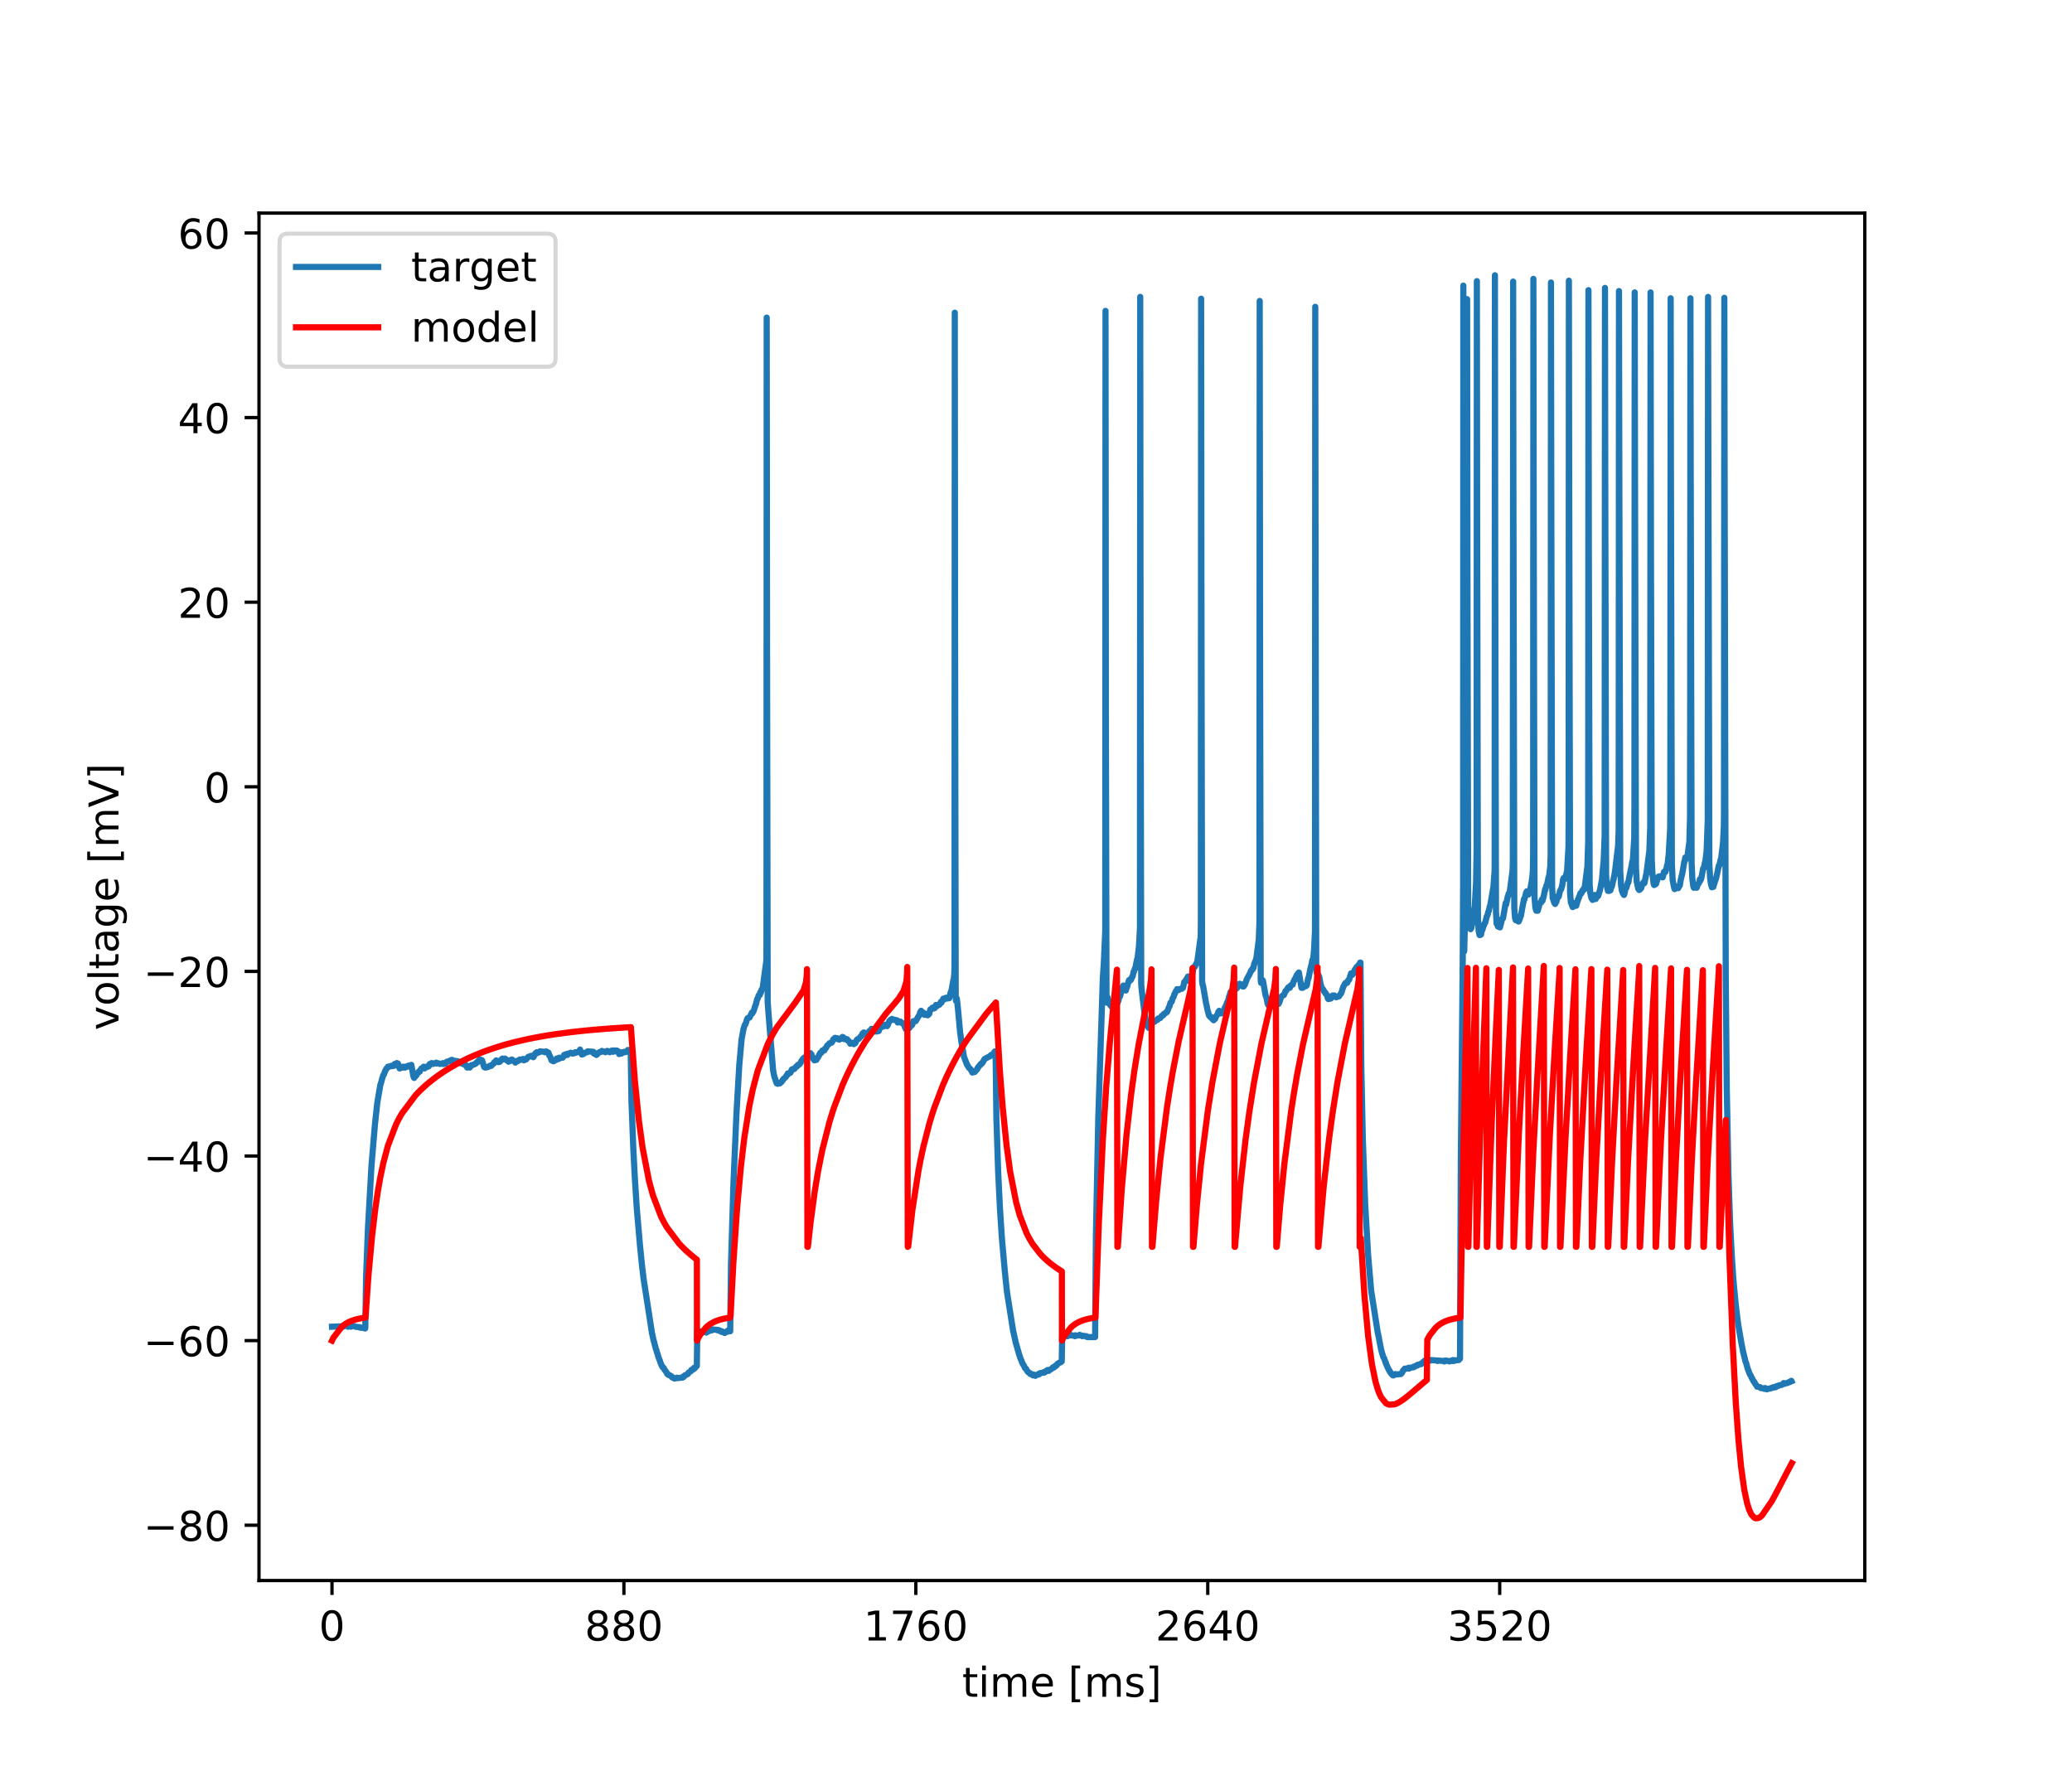 <?xml version="1.0" encoding="utf-8" standalone="no"?>
<!DOCTYPE svg PUBLIC "-//W3C//DTD SVG 1.1//EN"
  "http://www.w3.org/Graphics/SVG/1.1/DTD/svg11.dtd">
<!-- Created with matplotlib (https://matplotlib.org/) -->
<svg height="432pt" version="1.1" viewBox="0 0 504 432" width="504pt" xmlns="http://www.w3.org/2000/svg" xmlns:xlink="http://www.w3.org/1999/xlink">
 <defs>
  <style type="text/css">
*{stroke-linecap:butt;stroke-linejoin:round;}
  </style>
 </defs>
 <g id="figure_1">
  <g id="patch_1">
   <path d="M 0 432 
L 504 432 
L 504 0 
L 0 0 
z
" style="fill:#ffffff;"/>
  </g>
  <g id="axes_1">
   <g id="patch_2">
    <path d="M 63 384.48 
L 453.6 384.48 
L 453.6 51.84 
L 63 51.84 
z
" style="fill:#ffffff;"/>
   </g>
   <g id="matplotlib.axis_1">
    <g id="xtick_1">
     <g id="line2d_1">
      <defs>
       <path d="M 0 0 
L 0 3.5 
" id="m5cff4ee119" style="stroke:#000000;stroke-width:0.8;"/>
      </defs>
      <g>
       <use style="stroke:#000000;stroke-width:0.8;" x="80.755" xlink:href="#m5cff4ee119" y="384.48"/>
      </g>
     </g>
     <g id="text_1">
      <!-- 0 -->
      <defs>
       <path d="M 31.781 66.406 
Q 24.172 66.406 20.328 58.906 
Q 16.5 51.422 16.5 36.375 
Q 16.5 21.391 20.328 13.891 
Q 24.172 6.391 31.781 6.391 
Q 39.453 6.391 43.281 13.891 
Q 47.125 21.391 47.125 36.375 
Q 47.125 51.422 43.281 58.906 
Q 39.453 66.406 31.781 66.406 
z
M 31.781 74.219 
Q 44.047 74.219 50.516 64.516 
Q 56.984 54.828 56.984 36.375 
Q 56.984 17.969 50.516 8.266 
Q 44.047 -1.422 31.781 -1.422 
Q 19.531 -1.422 13.062 8.266 
Q 6.594 17.969 6.594 36.375 
Q 6.594 54.828 13.062 64.516 
Q 19.531 74.219 31.781 74.219 
z
" id="DejaVuSans-48"/>
      </defs>
      <g transform="translate(77.573 399.078)scale(0.1 -0.1)">
       <use xlink:href="#DejaVuSans-48"/>
      </g>
     </g>
    </g>
    <g id="xtick_2">
     <g id="line2d_2">
      <g>
       <use style="stroke:#000000;stroke-width:0.8;" x="151.763" xlink:href="#m5cff4ee119" y="384.48"/>
      </g>
     </g>
     <g id="text_2">
      <!-- 880 -->
      <defs>
       <path d="M 31.781 34.625 
Q 24.75 34.625 20.719 30.859 
Q 16.703 27.094 16.703 20.516 
Q 16.703 13.922 20.719 10.156 
Q 24.75 6.391 31.781 6.391 
Q 38.812 6.391 42.859 10.172 
Q 46.922 13.969 46.922 20.516 
Q 46.922 27.094 42.891 30.859 
Q 38.875 34.625 31.781 34.625 
z
M 21.922 38.812 
Q 15.578 40.375 12.031 44.719 
Q 8.5 49.078 8.5 55.328 
Q 8.5 64.062 14.719 69.141 
Q 20.953 74.219 31.781 74.219 
Q 42.672 74.219 48.875 69.141 
Q 55.078 64.062 55.078 55.328 
Q 55.078 49.078 51.531 44.719 
Q 48 40.375 41.703 38.812 
Q 48.828 37.156 52.797 32.312 
Q 56.781 27.484 56.781 20.516 
Q 56.781 9.906 50.312 4.234 
Q 43.844 -1.422 31.781 -1.422 
Q 19.734 -1.422 13.25 4.234 
Q 6.781 9.906 6.781 20.516 
Q 6.781 27.484 10.781 32.312 
Q 14.797 37.156 21.922 38.812 
z
M 18.312 54.391 
Q 18.312 48.734 21.844 45.562 
Q 25.391 42.391 31.781 42.391 
Q 38.141 42.391 41.719 45.562 
Q 45.312 48.734 45.312 54.391 
Q 45.312 60.062 41.719 63.234 
Q 38.141 66.406 31.781 66.406 
Q 25.391 66.406 21.844 63.234 
Q 18.312 60.062 18.312 54.391 
z
" id="DejaVuSans-56"/>
      </defs>
      <g transform="translate(142.219 399.078)scale(0.1 -0.1)">
       <use xlink:href="#DejaVuSans-56"/>
       <use x="63.623" xlink:href="#DejaVuSans-56"/>
       <use x="127.246" xlink:href="#DejaVuSans-48"/>
      </g>
     </g>
    </g>
    <g id="xtick_3">
     <g id="line2d_3">
      <g>
       <use style="stroke:#000000;stroke-width:0.8;" x="222.772" xlink:href="#m5cff4ee119" y="384.48"/>
      </g>
     </g>
     <g id="text_3">
      <!-- 1760 -->
      <defs>
       <path d="M 12.406 8.297 
L 28.516 8.297 
L 28.516 63.922 
L 10.984 60.406 
L 10.984 69.391 
L 28.422 72.906 
L 38.281 72.906 
L 38.281 8.297 
L 54.391 8.297 
L 54.391 0 
L 12.406 0 
z
" id="DejaVuSans-49"/>
       <path d="M 8.203 72.906 
L 55.078 72.906 
L 55.078 68.703 
L 28.609 0 
L 18.312 0 
L 43.219 64.594 
L 8.203 64.594 
z
" id="DejaVuSans-55"/>
       <path d="M 33.016 40.375 
Q 26.375 40.375 22.484 35.828 
Q 18.609 31.297 18.609 23.391 
Q 18.609 15.531 22.484 10.953 
Q 26.375 6.391 33.016 6.391 
Q 39.656 6.391 43.531 10.953 
Q 47.406 15.531 47.406 23.391 
Q 47.406 31.297 43.531 35.828 
Q 39.656 40.375 33.016 40.375 
z
M 52.594 71.297 
L 52.594 62.312 
Q 48.875 64.062 45.094 64.984 
Q 41.312 65.922 37.594 65.922 
Q 27.828 65.922 22.672 59.328 
Q 17.531 52.734 16.797 39.406 
Q 19.672 43.656 24.016 45.922 
Q 28.375 48.188 33.594 48.188 
Q 44.578 48.188 50.953 41.516 
Q 57.328 34.859 57.328 23.391 
Q 57.328 12.156 50.688 5.359 
Q 44.047 -1.422 33.016 -1.422 
Q 20.359 -1.422 13.672 8.266 
Q 6.984 17.969 6.984 36.375 
Q 6.984 53.656 15.188 63.938 
Q 23.391 74.219 37.203 74.219 
Q 40.922 74.219 44.703 73.484 
Q 48.484 72.75 52.594 71.297 
z
" id="DejaVuSans-54"/>
      </defs>
      <g transform="translate(210.047 399.078)scale(0.1 -0.1)">
       <use xlink:href="#DejaVuSans-49"/>
       <use x="63.623" xlink:href="#DejaVuSans-55"/>
       <use x="127.246" xlink:href="#DejaVuSans-54"/>
       <use x="190.869" xlink:href="#DejaVuSans-48"/>
      </g>
     </g>
    </g>
    <g id="xtick_4">
     <g id="line2d_4">
      <g>
       <use style="stroke:#000000;stroke-width:0.8;" x="293.78" xlink:href="#m5cff4ee119" y="384.48"/>
      </g>
     </g>
     <g id="text_4">
      <!-- 2640 -->
      <defs>
       <path d="M 19.188 8.297 
L 53.609 8.297 
L 53.609 0 
L 7.328 0 
L 7.328 8.297 
Q 12.938 14.109 22.625 23.891 
Q 32.328 33.688 34.812 36.531 
Q 39.547 41.844 41.422 45.531 
Q 43.312 49.219 43.312 52.781 
Q 43.312 58.594 39.234 62.25 
Q 35.156 65.922 28.609 65.922 
Q 23.969 65.922 18.812 64.312 
Q 13.672 62.703 7.812 59.422 
L 7.812 69.391 
Q 13.766 71.781 18.938 73 
Q 24.125 74.219 28.422 74.219 
Q 39.75 74.219 46.484 68.547 
Q 53.219 62.891 53.219 53.422 
Q 53.219 48.922 51.531 44.891 
Q 49.859 40.875 45.406 35.406 
Q 44.188 33.984 37.641 27.219 
Q 31.109 20.453 19.188 8.297 
z
" id="DejaVuSans-50"/>
       <path d="M 37.797 64.312 
L 12.891 25.391 
L 37.797 25.391 
z
M 35.203 72.906 
L 47.609 72.906 
L 47.609 25.391 
L 58.016 25.391 
L 58.016 17.188 
L 47.609 17.188 
L 47.609 0 
L 37.797 0 
L 37.797 17.188 
L 4.891 17.188 
L 4.891 26.703 
z
" id="DejaVuSans-52"/>
      </defs>
      <g transform="translate(281.055 399.078)scale(0.1 -0.1)">
       <use xlink:href="#DejaVuSans-50"/>
       <use x="63.623" xlink:href="#DejaVuSans-54"/>
       <use x="127.246" xlink:href="#DejaVuSans-52"/>
       <use x="190.869" xlink:href="#DejaVuSans-48"/>
      </g>
     </g>
    </g>
    <g id="xtick_5">
     <g id="line2d_5">
      <g>
       <use style="stroke:#000000;stroke-width:0.8;" x="364.789" xlink:href="#m5cff4ee119" y="384.48"/>
      </g>
     </g>
     <g id="text_5">
      <!-- 3520 -->
      <defs>
       <path d="M 40.578 39.312 
Q 47.656 37.797 51.625 33 
Q 55.609 28.219 55.609 21.188 
Q 55.609 10.406 48.188 4.484 
Q 40.766 -1.422 27.094 -1.422 
Q 22.516 -1.422 17.656 -0.516 
Q 12.797 0.391 7.625 2.203 
L 7.625 11.719 
Q 11.719 9.328 16.594 8.109 
Q 21.484 6.891 26.812 6.891 
Q 36.078 6.891 40.938 10.547 
Q 45.797 14.203 45.797 21.188 
Q 45.797 27.641 41.281 31.266 
Q 36.766 34.906 28.719 34.906 
L 20.219 34.906 
L 20.219 43.016 
L 29.109 43.016 
Q 36.375 43.016 40.234 45.922 
Q 44.094 48.828 44.094 54.297 
Q 44.094 59.906 40.109 62.906 
Q 36.141 65.922 28.719 65.922 
Q 24.656 65.922 20.016 65.031 
Q 15.375 64.156 9.812 62.312 
L 9.812 71.094 
Q 15.438 72.656 20.344 73.438 
Q 25.25 74.219 29.594 74.219 
Q 40.828 74.219 47.359 69.109 
Q 53.906 64.016 53.906 55.328 
Q 53.906 49.266 50.438 45.094 
Q 46.969 40.922 40.578 39.312 
z
" id="DejaVuSans-51"/>
       <path d="M 10.797 72.906 
L 49.516 72.906 
L 49.516 64.594 
L 19.828 64.594 
L 19.828 46.734 
Q 21.969 47.469 24.109 47.828 
Q 26.266 48.188 28.422 48.188 
Q 40.625 48.188 47.75 41.5 
Q 54.891 34.812 54.891 23.391 
Q 54.891 11.625 47.562 5.094 
Q 40.234 -1.422 26.906 -1.422 
Q 22.312 -1.422 17.547 -0.641 
Q 12.797 0.141 7.719 1.703 
L 7.719 11.625 
Q 12.109 9.234 16.797 8.062 
Q 21.484 6.891 26.703 6.891 
Q 35.156 6.891 40.078 11.328 
Q 45.016 15.766 45.016 23.391 
Q 45.016 31 40.078 35.438 
Q 35.156 39.891 26.703 39.891 
Q 22.75 39.891 18.812 39.016 
Q 14.891 38.141 10.797 36.281 
z
" id="DejaVuSans-53"/>
      </defs>
      <g transform="translate(352.064 399.078)scale(0.1 -0.1)">
       <use xlink:href="#DejaVuSans-51"/>
       <use x="63.623" xlink:href="#DejaVuSans-53"/>
       <use x="127.246" xlink:href="#DejaVuSans-50"/>
       <use x="190.869" xlink:href="#DejaVuSans-48"/>
      </g>
     </g>
    </g>
    <g id="text_6">
     <!-- time [ms] -->
     <defs>
      <path d="M 18.312 70.219 
L 18.312 54.688 
L 36.812 54.688 
L 36.812 47.703 
L 18.312 47.703 
L 18.312 18.016 
Q 18.312 11.328 20.141 9.422 
Q 21.969 7.516 27.594 7.516 
L 36.812 7.516 
L 36.812 0 
L 27.594 0 
Q 17.188 0 13.234 3.875 
Q 9.281 7.766 9.281 18.016 
L 9.281 47.703 
L 2.688 47.703 
L 2.688 54.688 
L 9.281 54.688 
L 9.281 70.219 
z
" id="DejaVuSans-116"/>
      <path d="M 9.422 54.688 
L 18.406 54.688 
L 18.406 0 
L 9.422 0 
z
M 9.422 75.984 
L 18.406 75.984 
L 18.406 64.594 
L 9.422 64.594 
z
" id="DejaVuSans-105"/>
      <path d="M 52 44.188 
Q 55.375 50.25 60.062 53.125 
Q 64.75 56 71.094 56 
Q 79.641 56 84.281 50.016 
Q 88.922 44.047 88.922 33.016 
L 88.922 0 
L 79.891 0 
L 79.891 32.719 
Q 79.891 40.578 77.094 44.375 
Q 74.312 48.188 68.609 48.188 
Q 61.625 48.188 57.562 43.547 
Q 53.516 38.922 53.516 30.906 
L 53.516 0 
L 44.484 0 
L 44.484 32.719 
Q 44.484 40.625 41.703 44.406 
Q 38.922 48.188 33.109 48.188 
Q 26.219 48.188 22.156 43.531 
Q 18.109 38.875 18.109 30.906 
L 18.109 0 
L 9.078 0 
L 9.078 54.688 
L 18.109 54.688 
L 18.109 46.188 
Q 21.188 51.219 25.484 53.609 
Q 29.781 56 35.688 56 
Q 41.656 56 45.828 52.969 
Q 50 49.953 52 44.188 
z
" id="DejaVuSans-109"/>
      <path d="M 56.203 29.594 
L 56.203 25.203 
L 14.891 25.203 
Q 15.484 15.922 20.484 11.062 
Q 25.484 6.203 34.422 6.203 
Q 39.594 6.203 44.453 7.469 
Q 49.312 8.734 54.109 11.281 
L 54.109 2.781 
Q 49.266 0.734 44.188 -0.344 
Q 39.109 -1.422 33.891 -1.422 
Q 20.797 -1.422 13.156 6.188 
Q 5.516 13.812 5.516 26.812 
Q 5.516 40.234 12.766 48.109 
Q 20.016 56 32.328 56 
Q 43.359 56 49.781 48.891 
Q 56.203 41.797 56.203 29.594 
z
M 47.219 32.234 
Q 47.125 39.594 43.094 43.984 
Q 39.062 48.391 32.422 48.391 
Q 24.906 48.391 20.391 44.141 
Q 15.875 39.891 15.188 32.172 
z
" id="DejaVuSans-101"/>
      <path id="DejaVuSans-32"/>
      <path d="M 8.594 75.984 
L 29.297 75.984 
L 29.297 69 
L 17.578 69 
L 17.578 -6.203 
L 29.297 -6.203 
L 29.297 -13.188 
L 8.594 -13.188 
z
" id="DejaVuSans-91"/>
      <path d="M 44.281 53.078 
L 44.281 44.578 
Q 40.484 46.531 36.375 47.5 
Q 32.281 48.484 27.875 48.484 
Q 21.188 48.484 17.844 46.438 
Q 14.5 44.391 14.5 40.281 
Q 14.5 37.156 16.891 35.375 
Q 19.281 33.594 26.516 31.984 
L 29.594 31.297 
Q 39.156 29.25 43.188 25.516 
Q 47.219 21.781 47.219 15.094 
Q 47.219 7.469 41.188 3.016 
Q 35.156 -1.422 24.609 -1.422 
Q 20.219 -1.422 15.453 -0.562 
Q 10.688 0.297 5.422 2 
L 5.422 11.281 
Q 10.406 8.688 15.234 7.391 
Q 20.062 6.109 24.812 6.109 
Q 31.156 6.109 34.562 8.281 
Q 37.984 10.453 37.984 14.406 
Q 37.984 18.062 35.516 20.016 
Q 33.062 21.969 24.703 23.781 
L 21.578 24.516 
Q 13.234 26.266 9.516 29.906 
Q 5.812 33.547 5.812 39.891 
Q 5.812 47.609 11.281 51.797 
Q 16.75 56 26.812 56 
Q 31.781 56 36.172 55.266 
Q 40.578 54.547 44.281 53.078 
z
" id="DejaVuSans-115"/>
      <path d="M 30.422 75.984 
L 30.422 -13.188 
L 9.719 -13.188 
L 9.719 -6.203 
L 21.391 -6.203 
L 21.391 69 
L 9.719 69 
L 9.719 75.984 
z
" id="DejaVuSans-93"/>
     </defs>
     <g transform="translate(234.038 412.757)scale(0.1 -0.1)">
      <use xlink:href="#DejaVuSans-116"/>
      <use x="39.209" xlink:href="#DejaVuSans-105"/>
      <use x="66.992" xlink:href="#DejaVuSans-109"/>
      <use x="164.404" xlink:href="#DejaVuSans-101"/>
      <use x="225.928" xlink:href="#DejaVuSans-32"/>
      <use x="257.715" xlink:href="#DejaVuSans-91"/>
      <use x="296.729" xlink:href="#DejaVuSans-109"/>
      <use x="394.141" xlink:href="#DejaVuSans-115"/>
      <use x="446.24" xlink:href="#DejaVuSans-93"/>
     </g>
    </g>
   </g>
   <g id="matplotlib.axis_2">
    <g id="ytick_1">
     <g id="line2d_6">
      <defs>
       <path d="M 0 0 
L -3.5 0 
" id="m53c8bc0f3b" style="stroke:#000000;stroke-width:0.8;"/>
      </defs>
      <g>
       <use style="stroke:#000000;stroke-width:0.8;" x="63" xlink:href="#m53c8bc0f3b" y="371.022"/>
      </g>
     </g>
     <g id="text_7">
      <!-- −80 -->
      <defs>
       <path d="M 10.594 35.5 
L 73.188 35.5 
L 73.188 27.203 
L 10.594 27.203 
z
" id="DejaVuSans-8722"/>
      </defs>
      <g transform="translate(34.895 374.821)scale(0.1 -0.1)">
       <use xlink:href="#DejaVuSans-8722"/>
       <use x="83.789" xlink:href="#DejaVuSans-56"/>
       <use x="147.412" xlink:href="#DejaVuSans-48"/>
      </g>
     </g>
    </g>
    <g id="ytick_2">
     <g id="line2d_7">
      <g>
       <use style="stroke:#000000;stroke-width:0.8;" x="63" xlink:href="#m53c8bc0f3b" y="326.115"/>
      </g>
     </g>
     <g id="text_8">
      <!-- −60 -->
      <g transform="translate(34.895 329.914)scale(0.1 -0.1)">
       <use xlink:href="#DejaVuSans-8722"/>
       <use x="83.789" xlink:href="#DejaVuSans-54"/>
       <use x="147.412" xlink:href="#DejaVuSans-48"/>
      </g>
     </g>
    </g>
    <g id="ytick_3">
     <g id="line2d_8">
      <g>
       <use style="stroke:#000000;stroke-width:0.8;" x="63" xlink:href="#m53c8bc0f3b" y="281.209"/>
      </g>
     </g>
     <g id="text_9">
      <!-- −40 -->
      <g transform="translate(34.895 285.008)scale(0.1 -0.1)">
       <use xlink:href="#DejaVuSans-8722"/>
       <use x="83.789" xlink:href="#DejaVuSans-52"/>
       <use x="147.412" xlink:href="#DejaVuSans-48"/>
      </g>
     </g>
    </g>
    <g id="ytick_4">
     <g id="line2d_9">
      <g>
       <use style="stroke:#000000;stroke-width:0.8;" x="63" xlink:href="#m53c8bc0f3b" y="236.302"/>
      </g>
     </g>
     <g id="text_10">
      <!-- −20 -->
      <g transform="translate(34.895 240.101)scale(0.1 -0.1)">
       <use xlink:href="#DejaVuSans-8722"/>
       <use x="83.789" xlink:href="#DejaVuSans-50"/>
       <use x="147.412" xlink:href="#DejaVuSans-48"/>
      </g>
     </g>
    </g>
    <g id="ytick_5">
     <g id="line2d_10">
      <g>
       <use style="stroke:#000000;stroke-width:0.8;" x="63" xlink:href="#m53c8bc0f3b" y="191.396"/>
      </g>
     </g>
     <g id="text_11">
      <!-- 0 -->
      <g transform="translate(49.638 195.195)scale(0.1 -0.1)">
       <use xlink:href="#DejaVuSans-48"/>
      </g>
     </g>
    </g>
    <g id="ytick_6">
     <g id="line2d_11">
      <g>
       <use style="stroke:#000000;stroke-width:0.8;" x="63" xlink:href="#m53c8bc0f3b" y="146.489"/>
      </g>
     </g>
     <g id="text_12">
      <!-- 20 -->
      <g transform="translate(43.275 150.288)scale(0.1 -0.1)">
       <use xlink:href="#DejaVuSans-50"/>
       <use x="63.623" xlink:href="#DejaVuSans-48"/>
      </g>
     </g>
    </g>
    <g id="ytick_7">
     <g id="line2d_12">
      <g>
       <use style="stroke:#000000;stroke-width:0.8;" x="63" xlink:href="#m53c8bc0f3b" y="101.583"/>
      </g>
     </g>
     <g id="text_13">
      <!-- 40 -->
      <g transform="translate(43.275 105.382)scale(0.1 -0.1)">
       <use xlink:href="#DejaVuSans-52"/>
       <use x="63.623" xlink:href="#DejaVuSans-48"/>
      </g>
     </g>
    </g>
    <g id="ytick_8">
     <g id="line2d_13">
      <g>
       <use style="stroke:#000000;stroke-width:0.8;" x="63" xlink:href="#m53c8bc0f3b" y="56.676"/>
      </g>
     </g>
     <g id="text_14">
      <!-- 60 -->
      <g transform="translate(43.275 60.475)scale(0.1 -0.1)">
       <use xlink:href="#DejaVuSans-54"/>
       <use x="63.623" xlink:href="#DejaVuSans-48"/>
      </g>
     </g>
    </g>
    <g id="text_15">
     <!-- voltage [mV] -->
     <defs>
      <path d="M 2.984 54.688 
L 12.5 54.688 
L 29.594 8.797 
L 46.688 54.688 
L 56.203 54.688 
L 35.688 0 
L 23.484 0 
z
" id="DejaVuSans-118"/>
      <path d="M 30.609 48.391 
Q 23.391 48.391 19.188 42.75 
Q 14.984 37.109 14.984 27.297 
Q 14.984 17.484 19.156 11.844 
Q 23.344 6.203 30.609 6.203 
Q 37.797 6.203 41.984 11.859 
Q 46.188 17.531 46.188 27.297 
Q 46.188 37.016 41.984 42.703 
Q 37.797 48.391 30.609 48.391 
z
M 30.609 56 
Q 42.328 56 49.016 48.375 
Q 55.719 40.766 55.719 27.297 
Q 55.719 13.875 49.016 6.219 
Q 42.328 -1.422 30.609 -1.422 
Q 18.844 -1.422 12.172 6.219 
Q 5.516 13.875 5.516 27.297 
Q 5.516 40.766 12.172 48.375 
Q 18.844 56 30.609 56 
z
" id="DejaVuSans-111"/>
      <path d="M 9.422 75.984 
L 18.406 75.984 
L 18.406 0 
L 9.422 0 
z
" id="DejaVuSans-108"/>
      <path d="M 34.281 27.484 
Q 23.391 27.484 19.188 25 
Q 14.984 22.516 14.984 16.5 
Q 14.984 11.719 18.141 8.906 
Q 21.297 6.109 26.703 6.109 
Q 34.188 6.109 38.703 11.406 
Q 43.219 16.703 43.219 25.484 
L 43.219 27.484 
z
M 52.203 31.203 
L 52.203 0 
L 43.219 0 
L 43.219 8.297 
Q 40.141 3.328 35.547 0.953 
Q 30.953 -1.422 24.312 -1.422 
Q 15.922 -1.422 10.953 3.297 
Q 6 8.016 6 15.922 
Q 6 25.141 12.172 29.828 
Q 18.359 34.516 30.609 34.516 
L 43.219 34.516 
L 43.219 35.406 
Q 43.219 41.609 39.141 45 
Q 35.062 48.391 27.688 48.391 
Q 23 48.391 18.547 47.266 
Q 14.109 46.141 10.016 43.891 
L 10.016 52.203 
Q 14.938 54.109 19.578 55.047 
Q 24.219 56 28.609 56 
Q 40.484 56 46.344 49.844 
Q 52.203 43.703 52.203 31.203 
z
" id="DejaVuSans-97"/>
      <path d="M 45.406 27.984 
Q 45.406 37.75 41.375 43.109 
Q 37.359 48.484 30.078 48.484 
Q 22.859 48.484 18.828 43.109 
Q 14.797 37.75 14.797 27.984 
Q 14.797 18.266 18.828 12.891 
Q 22.859 7.516 30.078 7.516 
Q 37.359 7.516 41.375 12.891 
Q 45.406 18.266 45.406 27.984 
z
M 54.391 6.781 
Q 54.391 -7.172 48.188 -13.984 
Q 42 -20.797 29.203 -20.797 
Q 24.469 -20.797 20.266 -20.094 
Q 16.062 -19.391 12.109 -17.922 
L 12.109 -9.188 
Q 16.062 -11.328 19.922 -12.344 
Q 23.781 -13.375 27.781 -13.375 
Q 36.625 -13.375 41.016 -8.766 
Q 45.406 -4.156 45.406 5.172 
L 45.406 9.625 
Q 42.625 4.781 38.281 2.391 
Q 33.938 0 27.875 0 
Q 17.828 0 11.672 7.656 
Q 5.516 15.328 5.516 27.984 
Q 5.516 40.672 11.672 48.328 
Q 17.828 56 27.875 56 
Q 33.938 56 38.281 53.609 
Q 42.625 51.219 45.406 46.391 
L 45.406 54.688 
L 54.391 54.688 
z
" id="DejaVuSans-103"/>
      <path d="M 28.609 0 
L 0.781 72.906 
L 11.078 72.906 
L 34.188 11.531 
L 57.328 72.906 
L 67.578 72.906 
L 39.797 0 
z
" id="DejaVuSans-86"/>
     </defs>
     <g transform="translate(28.816 250.624)rotate(-90)scale(0.1 -0.1)">
      <use xlink:href="#DejaVuSans-118"/>
      <use x="59.18" xlink:href="#DejaVuSans-111"/>
      <use x="120.361" xlink:href="#DejaVuSans-108"/>
      <use x="148.145" xlink:href="#DejaVuSans-116"/>
      <use x="187.354" xlink:href="#DejaVuSans-97"/>
      <use x="248.633" xlink:href="#DejaVuSans-103"/>
      <use x="312.109" xlink:href="#DejaVuSans-101"/>
      <use x="373.633" xlink:href="#DejaVuSans-32"/>
      <use x="405.42" xlink:href="#DejaVuSans-91"/>
      <use x="444.434" xlink:href="#DejaVuSans-109"/>
      <use x="541.846" xlink:href="#DejaVuSans-86"/>
      <use x="610.254" xlink:href="#DejaVuSans-93"/>
     </g>
    </g>
   </g>
   <g id="line2d_14">
    <path clip-path="url(#p45906ae7a0)" d="M 80.755 322.738 
L 83.385 322.629 
L 83.417 322.519 
L 83.466 322.738 
L 83.482 322.629 
L 83.966 322.519 
L 84.063 322.409 
L 84.176 322.519 
L 84.547 322.629 
L 84.66 322.738 
L 84.967 322.629 
L 85.08 322.519 
L 85.338 322.629 
L 85.354 322.738 
L 85.402 322.519 
L 85.419 322.519 
L 86.322 322.629 
L 86.435 322.738 
L 87.42 322.848 
L 87.533 322.958 
L 87.581 322.848 
L 87.629 322.958 
L 88.695 323.067 
L 88.808 323.177 
L 88.856 323.067 
L 89.05 310.569 
L 89.502 298.838 
L 90.357 283.599 
L 91.196 273.622 
L 91.454 271.21 
L 91.777 268.25 
L 92.503 263.974 
L 92.536 263.864 
L 92.713 263.316 
L 92.745 263.207 
L 92.971 262.329 
L 93.02 262.22 
L 93.213 261.562 
L 93.359 261.452 
L 93.536 260.904 
L 93.601 260.795 
L 93.762 260.356 
L 93.859 260.246 
L 94.004 259.917 
L 94.214 259.808 
L 94.359 259.479 
L 95.134 259.369 
L 95.182 259.26 
L 95.231 259.369 
L 95.844 259.26 
L 95.989 258.821 
L 96.054 258.931 
L 96.086 258.821 
L 96.393 258.712 
L 96.506 258.602 
L 96.796 258.712 
L 97.006 259.479 
L 97.07 259.589 
L 97.216 259.917 
L 97.393 259.808 
L 97.425 259.698 
L 97.49 259.808 
L 97.845 259.698 
L 97.974 259.479 
L 98.265 259.589 
L 98.297 259.698 
L 98.345 259.589 
L 98.458 259.479 
L 98.507 259.589 
L 98.539 259.698 
L 98.571 259.479 
L 98.603 259.589 
L 99.12 259.479 
L 99.249 259.26 
L 99.959 259.15 
L 100.056 259.04 
L 100.572 261.891 
L 100.621 262.001 
L 100.734 262.22 
L 100.863 262.001 
L 101.024 261.891 
L 101.153 261.672 
L 101.299 261.562 
L 101.444 261.233 
L 101.557 261.123 
L 101.686 260.904 
L 101.831 260.795 
L 101.847 260.685 
L 101.928 260.795 
L 102.106 260.685 
L 102.267 260.246 
L 102.364 260.137 
L 102.493 259.917 
L 102.993 259.808 
L 103.058 259.479 
L 103.106 259.589 
L 103.251 259.917 
L 103.38 259.698 
L 103.687 259.589 
L 103.784 259.479 
L 103.881 259.589 
L 103.994 259.479 
L 104.091 259.369 
L 104.187 259.26 
L 104.3 259.369 
L 104.381 259.26 
L 104.526 258.821 
L 104.575 258.931 
L 104.623 258.821 
L 104.897 258.712 
L 105.01 258.602 
L 105.236 258.712 
L 105.317 258.821 
L 105.333 258.712 
L 106.108 258.602 
L 106.124 258.492 
L 106.172 258.712 
L 106.205 258.602 
L 106.882 258.712 
L 106.995 258.821 
L 107.705 258.712 
L 107.738 258.602 
L 107.786 258.821 
L 108.383 258.712 
L 108.512 258.492 
L 108.577 258.383 
L 108.69 258.273 
L 109.255 258.163 
L 109.335 258.054 
L 109.352 258.163 
L 109.691 258.054 
L 109.82 257.834 
L 109.916 257.944 
L 110.013 257.834 
L 110.126 257.944 
L 110.53 258.054 
L 110.61 258.163 
L 110.627 258.054 
L 111.369 258.163 
L 111.498 258.383 
L 111.837 258.492 
L 111.853 258.602 
L 111.934 258.492 
L 112.256 258.602 
L 112.321 258.492 
L 112.369 258.712 
L 112.821 258.821 
L 112.837 258.931 
L 112.87 258.712 
L 112.902 258.712 
L 113.144 258.821 
L 113.289 259.15 
L 113.37 259.26 
L 113.499 259.479 
L 113.596 259.589 
L 113.644 259.698 
L 113.693 259.589 
L 113.79 259.479 
L 113.87 259.369 
L 113.886 259.479 
L 114.161 259.589 
L 114.258 259.698 
L 114.387 259.369 
L 114.419 259.479 
L 114.484 259.369 
L 114.58 259.15 
L 114.597 259.26 
L 114.806 259.15 
L 114.919 259.04 
L 115.355 258.931 
L 115.468 258.821 
L 115.759 258.712 
L 115.888 258.492 
L 116.162 258.383 
L 116.259 258.163 
L 116.275 258.273 
L 116.356 258.163 
L 116.469 258.054 
L 116.533 257.944 
L 116.662 257.725 
L 117.017 257.834 
L 117.033 257.944 
L 117.114 257.834 
L 117.259 257.944 
L 117.437 258.492 
L 117.469 258.602 
L 117.663 259.26 
L 117.711 259.369 
L 117.792 259.589 
L 117.824 259.479 
L 117.921 259.589 
L 118.034 259.698 
L 118.647 259.589 
L 118.76 259.479 
L 119.051 259.369 
L 119.131 259.26 
L 119.148 259.369 
L 119.519 259.26 
L 119.648 259.04 
L 119.809 258.931 
L 119.922 258.821 
L 120.1 258.712 
L 120.245 258.383 
L 120.439 258.273 
L 120.552 258.163 
L 120.665 258.054 
L 120.697 257.944 
L 120.745 258.163 
L 121.116 258.273 
L 121.229 258.383 
L 121.601 258.273 
L 121.73 258.054 
L 121.81 257.944 
L 121.939 257.725 
L 122.117 257.615 
L 122.214 257.506 
L 122.343 257.725 
L 122.779 257.615 
L 122.811 257.506 
L 122.875 257.615 
L 122.924 257.725 
L 122.972 257.615 
L 123.134 257.725 
L 123.263 257.944 
L 123.553 258.054 
L 123.682 258.273 
L 123.828 257.944 
L 123.924 258.054 
L 123.941 258.163 
L 124.005 257.944 
L 124.36 257.834 
L 124.473 257.725 
L 124.683 257.834 
L 124.812 258.054 
L 125.216 258.163 
L 125.329 258.383 
L 125.361 258.492 
L 125.441 258.273 
L 125.764 258.163 
L 125.78 258.054 
L 125.861 258.163 
L 126.039 258.054 
L 126.152 257.944 
L 126.329 257.834 
L 126.426 257.725 
L 126.539 257.834 
L 127.136 257.725 
L 127.152 257.615 
L 127.233 257.725 
L 127.249 257.834 
L 127.297 257.615 
L 127.314 257.615 
L 127.394 257.725 
L 127.443 257.944 
L 127.507 257.834 
L 127.523 257.725 
L 127.604 257.834 
L 127.975 257.725 
L 128.104 257.506 
L 128.217 257.396 
L 128.33 257.286 
L 128.411 257.177 
L 128.524 257.067 
L 129.089 256.957 
L 129.137 256.848 
L 129.186 256.957 
L 129.605 257.067 
L 129.718 257.177 
L 129.831 257.067 
L 130.009 256.519 
L 130.138 256.409 
L 130.267 256.19 
L 130.525 256.08 
L 130.541 255.971 
L 130.59 256.19 
L 130.622 256.08 
L 130.67 256.19 
L 130.719 256.08 
L 131.074 255.971 
L 131.138 255.861 
L 131.171 255.971 
L 131.203 255.861 
L 131.316 255.751 
L 132.478 255.861 
L 132.591 255.971 
L 132.768 255.861 
L 132.817 255.751 
L 132.865 255.861 
L 133.269 255.971 
L 133.382 256.08 
L 133.414 256.08 
L 133.559 256.628 
L 133.591 256.519 
L 133.607 256.738 
L 133.624 256.738 
L 133.737 256.848 
L 133.785 256.957 
L 133.93 257.286 
L 133.979 257.396 
L 134.156 257.944 
L 134.269 257.834 
L 134.431 257.944 
L 134.56 258.163 
L 134.624 258.054 
L 134.656 258.163 
L 134.818 258.054 
L 134.931 257.944 
L 135.302 257.834 
L 135.415 257.506 
L 135.431 257.615 
L 135.818 257.506 
L 135.835 257.396 
L 135.867 257.615 
L 135.915 257.506 
L 136.044 257.396 
L 136.06 257.286 
L 136.141 257.396 
L 136.884 257.286 
L 137.029 256.957 
L 137.158 256.848 
L 137.206 256.628 
L 137.255 256.848 
L 137.368 256.738 
L 137.432 256.519 
L 137.465 256.738 
L 137.69 256.628 
L 137.82 256.409 
L 137.916 256.519 
L 138.013 256.628 
L 138.158 256.3 
L 138.707 256.19 
L 138.82 256.08 
L 139.127 256.19 
L 139.24 256.3 
L 139.772 256.19 
L 139.901 255.971 
L 139.998 256.08 
L 140.095 255.971 
L 140.111 256.08 
L 140.192 255.971 
L 140.757 255.861 
L 140.886 255.642 
L 140.967 255.532 
L 141.096 255.313 
L 141.322 256.19 
L 141.402 256.3 
L 141.531 256.519 
L 141.903 256.409 
L 142.016 256.3 
L 142.145 256.19 
L 142.258 256.08 
L 142.806 255.971 
L 142.935 255.751 
L 144.339 255.861 
L 144.469 256.3 
L 144.485 256.19 
L 144.582 256.08 
L 144.727 256.409 
L 145.05 256.519 
L 145.082 256.628 
L 145.146 256.519 
L 145.34 256.409 
L 145.469 256.19 
L 145.647 256.08 
L 145.76 255.971 
L 146.308 255.861 
L 146.389 255.642 
L 146.421 255.751 
L 147.244 255.861 
L 147.26 255.971 
L 147.341 255.861 
L 147.551 255.751 
L 147.664 255.642 
L 148.18 255.751 
L 148.309 255.971 
L 148.374 255.861 
L 148.487 255.751 
L 148.874 255.642 
L 148.89 255.532 
L 148.971 255.642 
L 149.1 255.751 
L 149.116 255.861 
L 149.165 255.642 
L 149.197 255.751 
L 149.294 255.642 
L 149.407 255.532 
L 149.697 255.642 
L 149.81 255.751 
L 149.972 255.751 
L 150.004 255.532 
L 150.085 255.642 
L 150.407 255.751 
L 150.601 256.409 
L 150.746 256.08 
L 151.085 256.19 
L 151.15 256.3 
L 151.182 256.19 
L 151.36 256.08 
L 151.376 255.971 
L 151.456 256.08 
L 151.811 255.971 
L 151.844 255.861 
L 151.908 255.971 
L 152.425 255.861 
L 152.554 255.642 
L 152.651 255.532 
L 152.715 255.422 
L 152.747 255.532 
L 152.764 255.642 
L 152.812 255.422 
L 152.828 255.422 
L 153.409 255.422 
L 153.603 267.921 
L 154.055 279.542 
L 154.426 286.668 
L 154.862 293.466 
L 154.975 294.891 
L 155.685 303.114 
L 155.894 305.197 
L 156.266 308.815 
L 156.282 308.815 
L 156.556 311.117 
L 158.622 324.492 
L 158.67 324.602 
L 158.993 326.137 
L 159.058 326.247 
L 159.3 327.233 
L 159.332 327.343 
L 159.558 328.22 
L 159.622 328.33 
L 159.832 329.097 
L 159.897 329.207 
L 160.09 329.865 
L 160.123 329.974 
L 160.3 330.522 
L 160.349 330.632 
L 160.494 330.961 
L 160.526 331.071 
L 160.704 331.619 
L 160.768 331.728 
L 160.93 332.167 
L 161.043 332.277 
L 161.188 332.605 
L 161.414 332.715 
L 161.559 333.044 
L 161.64 333.154 
L 161.769 333.373 
L 161.898 333.483 
L 162.027 333.702 
L 162.092 333.811 
L 162.221 334.031 
L 162.285 334.14 
L 162.317 334.25 
L 162.382 334.14 
L 162.463 334.25 
L 162.592 334.469 
L 162.995 334.579 
L 163.108 334.689 
L 163.318 334.798 
L 163.431 335.017 
L 163.463 334.908 
L 163.528 335.017 
L 163.641 335.127 
L 163.931 335.237 
L 164.044 335.346 
L 164.545 335.237 
L 164.625 335.127 
L 164.641 335.237 
L 165.997 335.127 
L 166.126 334.908 
L 166.207 335.017 
L 166.223 334.908 
L 166.433 334.798 
L 166.562 334.579 
L 166.901 334.469 
L 167.014 334.36 
L 167.304 334.25 
L 167.449 333.921 
L 167.659 333.811 
L 167.772 333.702 
L 168.014 333.592 
L 168.16 333.263 
L 168.45 333.154 
L 168.563 333.044 
L 168.579 333.154 
L 168.628 332.934 
L 168.644 333.044 
L 168.757 332.934 
L 168.837 332.825 
L 168.853 332.715 
L 168.886 332.934 
L 168.934 332.825 
L 169.128 332.715 
L 169.257 332.496 
L 169.418 332.386 
L 169.499 332.277 
L 169.612 323.725 
L 169.709 323.835 
L 169.725 323.944 
L 169.806 323.835 
L 170.951 323.944 
L 170.968 324.054 
L 171.048 323.944 
L 171.791 324.054 
L 171.823 324.164 
L 171.887 324.054 
L 171.952 323.944 
L 172.049 323.835 
L 172.162 323.944 
L 172.388 323.835 
L 172.501 323.725 
L 173.162 323.615 
L 173.292 323.396 
L 174.518 323.506 
L 174.583 323.615 
L 174.615 323.506 
L 175.018 323.615 
L 175.147 323.835 
L 175.26 323.725 
L 175.39 323.835 
L 175.406 323.944 
L 175.486 323.835 
L 175.615 323.944 
L 175.712 324.054 
L 175.825 323.944 
L 175.938 324.054 
L 176.164 324.164 
L 176.277 324.273 
L 176.39 324.164 
L 176.664 324.054 
L 176.777 323.944 
L 176.939 323.835 
L 176.971 323.725 
L 177.019 323.944 
L 177.036 323.835 
L 177.617 323.835 
L 177.81 307.499 
L 178.391 288.313 
L 179.15 270.662 
L 179.828 259.04 
L 180.392 252.791 
L 180.86 250.27 
L 180.877 250.27 
L 181.022 249.721 
L 181.183 249.283 
L 181.312 249.173 
L 181.474 248.735 
L 181.506 248.625 
L 181.7 247.967 
L 181.764 247.858 
L 181.893 247.638 
L 182.329 247.529 
L 182.474 247.2 
L 182.506 247.09 
L 182.636 246.871 
L 182.716 246.761 
L 182.878 246.323 
L 182.926 246.432 
L 182.975 246.542 
L 183.023 246.432 
L 183.104 246.323 
L 183.233 246.103 
L 183.281 245.994 
L 183.443 245.555 
L 183.475 245.446 
L 183.668 244.788 
L 183.701 244.678 
L 183.846 244.349 
L 183.894 244.24 
L 184.169 243.034 
L 184.314 242.924 
L 184.524 242.157 
L 184.814 242.047 
L 184.927 241.389 
L 184.976 241.608 
L 185.072 241.499 
L 185.25 240.731 
L 185.266 240.841 
L 185.347 240.731 
L 185.492 240.402 
L 185.524 240.293 
L 186.412 233.715 
L 186.428 233.057 
L 186.444 226.26 
L 186.493 77.266 
L 186.573 155.216 
L 186.735 243.801 
L 186.945 246.652 
L 188.058 260.466 
L 188.074 260.466 
L 188.252 261.452 
L 188.462 262.22 
L 188.526 262.329 
L 188.72 262.987 
L 188.768 263.097 
L 188.93 263.535 
L 189.026 263.426 
L 189.155 263.645 
L 189.72 263.535 
L 189.849 263.316 
L 190.091 263.207 
L 190.221 262.987 
L 190.285 262.878 
L 190.414 262.658 
L 190.43 262.768 
L 190.495 262.549 
L 190.592 262.439 
L 190.705 262.329 
L 190.898 262.22 
L 191.011 262.11 
L 191.14 262.001 
L 191.286 261.672 
L 191.463 261.562 
L 191.625 261.123 
L 192.206 261.014 
L 192.335 260.795 
L 192.415 260.685 
L 192.545 260.246 
L 192.561 260.356 
L 192.609 260.246 
L 192.625 260.137 
L 192.706 260.246 
L 192.835 260.137 
L 192.9 260.027 
L 192.932 260.137 
L 193.238 260.027 
L 193.368 259.808 
L 193.513 259.698 
L 193.642 259.479 
L 193.916 259.369 
L 194.062 259.04 
L 194.449 258.931 
L 194.578 258.712 
L 194.723 258.602 
L 194.885 258.163 
L 194.981 258.054 
L 195.111 257.834 
L 195.272 257.725 
L 195.353 257.506 
L 195.385 257.615 
L 195.466 257.506 
L 195.595 257.286 
L 195.885 257.177 
L 195.998 257.067 
L 196.095 256.957 
L 196.256 256.519 
L 196.353 256.628 
L 196.45 256.519 
L 196.547 256.628 
L 196.676 256.409 
L 197.144 256.3 
L 197.16 256.19 
L 197.225 256.409 
L 197.402 256.519 
L 197.58 257.177 
L 197.628 257.067 
L 197.66 257.286 
L 197.725 257.396 
L 197.822 257.615 
L 197.838 257.506 
L 197.951 257.615 
L 198.096 257.944 
L 198.467 257.834 
L 198.483 257.725 
L 198.564 257.834 
L 198.645 257.725 
L 198.79 257.396 
L 198.935 257.286 
L 199.081 256.957 
L 199.193 256.848 
L 199.355 256.409 
L 199.419 256.3 
L 199.549 256.08 
L 199.662 256.19 
L 199.791 256.08 
L 199.92 255.861 
L 199.984 255.751 
L 200.049 255.532 
L 200.097 255.642 
L 200.517 255.532 
L 200.662 255.094 
L 200.71 255.203 
L 200.759 255.094 
L 200.872 254.984 
L 201.001 254.765 
L 201.066 254.655 
L 201.211 254.326 
L 201.372 254.216 
L 201.485 254.107 
L 201.647 253.997 
L 201.776 253.778 
L 202.131 253.668 
L 202.195 253.559 
L 202.227 253.668 
L 202.357 253.559 
L 202.486 253.339 
L 202.55 253.23 
L 202.712 252.791 
L 202.97 252.682 
L 203.099 252.462 
L 203.728 252.572 
L 203.793 252.791 
L 203.841 252.682 
L 204.083 252.791 
L 204.148 252.901 
L 204.18 252.791 
L 204.632 252.682 
L 204.729 252.462 
L 204.745 252.572 
L 204.81 252.462 
L 204.939 252.243 
L 205.019 252.353 
L 205.116 252.462 
L 205.165 252.353 
L 205.197 252.572 
L 205.213 252.462 
L 205.261 252.572 
L 205.358 252.791 
L 205.374 252.682 
L 206.052 252.791 
L 206.198 253.12 
L 206.456 253.23 
L 206.585 253.449 
L 206.666 253.559 
L 206.811 253.888 
L 207.343 253.778 
L 207.359 253.668 
L 207.44 253.778 
L 207.666 253.888 
L 207.682 253.997 
L 207.763 253.888 
L 208.021 253.778 
L 208.15 253.559 
L 208.199 253.449 
L 208.36 253.01 
L 208.473 252.901 
L 208.586 252.791 
L 208.925 252.682 
L 209.054 252.462 
L 209.215 252.353 
L 209.344 252.133 
L 209.538 252.024 
L 209.683 251.695 
L 209.716 251.585 
L 209.845 251.366 
L 210.055 251.256 
L 210.119 251.147 
L 210.151 251.256 
L 210.264 251.366 
L 210.393 251.585 
L 211.055 251.476 
L 211.2 251.147 
L 211.329 251.037 
L 211.459 250.818 
L 211.652 250.708 
L 211.749 250.599 
L 211.781 250.708 
L 211.83 250.489 
L 211.846 250.599 
L 211.991 250.27 
L 212.169 250.379 
L 212.314 250.708 
L 212.411 250.599 
L 212.475 250.379 
L 212.508 250.489 
L 212.556 250.599 
L 212.588 250.489 
L 212.637 250.379 
L 212.685 250.489 
L 212.846 250.927 
L 213.185 250.818 
L 213.218 250.708 
L 213.266 250.927 
L 213.557 250.818 
L 213.653 250.708 
L 213.75 250.818 
L 213.928 250.27 
L 214.025 250.16 
L 214.073 249.941 
L 214.138 250.05 
L 214.283 249.941 
L 214.396 249.831 
L 214.589 249.721 
L 214.719 249.502 
L 214.848 249.612 
L 214.88 249.721 
L 214.928 249.502 
L 215.203 249.393 
L 215.316 249.283 
L 215.493 249.393 
L 215.558 249.502 
L 215.59 249.393 
L 215.751 249.502 
L 215.768 249.612 
L 215.848 249.502 
L 215.945 249.393 
L 216.123 248.844 
L 216.187 248.735 
L 216.3 248.406 
L 216.316 248.515 
L 216.461 248.406 
L 216.607 248.077 
L 216.623 248.187 
L 216.704 248.077 
L 216.929 247.967 
L 216.978 247.858 
L 217.026 247.967 
L 217.042 248.077 
L 217.123 247.967 
L 217.704 248.077 
L 217.817 248.187 
L 218.204 248.187 
L 218.35 248.735 
L 218.656 248.625 
L 218.769 248.515 
L 218.963 248.625 
L 219.027 248.515 
L 219.076 248.735 
L 219.14 248.625 
L 219.173 248.735 
L 219.512 248.844 
L 219.641 249.064 
L 219.915 249.173 
L 220.125 249.941 
L 220.206 250.05 
L 220.351 250.379 
L 220.48 250.16 
L 221.125 250.05 
L 221.142 249.941 
L 221.222 250.05 
L 221.271 249.941 
L 221.416 249.612 
L 221.723 249.502 
L 221.852 249.283 
L 221.9 249.283 
L 222.029 248.844 
L 222.078 248.735 
L 222.158 248.406 
L 222.207 248.515 
L 222.739 248.406 
L 222.868 248.187 
L 222.917 248.077 
L 223.046 247.858 
L 223.143 247.748 
L 223.288 247.419 
L 223.385 247.309 
L 223.514 247.09 
L 223.627 246.981 
L 223.837 246.213 
L 223.982 246.103 
L 224.046 245.884 
L 224.095 245.994 
L 224.256 246.432 
L 224.321 246.323 
L 224.385 246.213 
L 224.418 246.323 
L 224.498 246.432 
L 224.514 246.542 
L 224.579 246.432 
L 224.595 246.323 
L 224.644 246.542 
L 224.66 246.542 
L 224.74 246.652 
L 224.87 246.871 
L 225.128 246.761 
L 225.241 246.652 
L 225.289 246.761 
L 225.305 246.871 
L 225.354 246.652 
L 225.37 246.652 
L 225.547 246.761 
L 225.676 246.981 
L 225.741 246.871 
L 225.854 246.761 
L 226.031 246.652 
L 226.29 245.555 
L 226.661 245.446 
L 226.806 245.117 
L 227.064 245.226 
L 227.097 245.336 
L 227.145 245.226 
L 227.258 245.007 
L 227.371 245.226 
L 227.548 244.678 
L 227.661 244.569 
L 227.678 244.459 
L 227.758 244.569 
L 227.855 244.788 
L 227.871 244.678 
L 228.049 244.569 
L 228.097 244.459 
L 228.146 244.569 
L 228.42 244.459 
L 228.533 244.349 
L 228.565 244.24 
L 228.694 244.02 
L 228.823 243.911 
L 228.872 243.692 
L 228.92 243.801 
L 229.001 243.911 
L 229.017 243.801 
L 229.098 243.692 
L 229.243 243.363 
L 229.308 243.253 
L 229.453 242.924 
L 229.63 243.034 
L 229.646 243.143 
L 229.711 242.924 
L 230.082 242.814 
L 230.098 242.705 
L 230.163 242.924 
L 230.905 242.814 
L 231.18 241.608 
L 231.228 241.499 
L 231.389 241.06 
L 231.438 240.951 
L 231.922 238.319 
L 232.003 238.21 
L 232.116 237.004 
L 232.164 235.579 
L 232.18 231.522 
L 232.245 76.06 
L 232.309 148.857 
L 232.471 242.595 
L 232.535 243.472 
L 232.6 243.253 
L 232.745 242.924 
L 233.035 245.555 
L 233.552 251.256 
L 233.584 251.366 
L 233.826 253.23 
L 234.504 257.177 
L 234.585 257.286 
L 234.762 257.834 
L 234.827 257.944 
L 234.988 258.383 
L 235.021 258.492 
L 235.182 258.931 
L 235.198 258.821 
L 235.23 259.04 
L 235.263 259.04 
L 235.359 259.15 
L 235.505 259.479 
L 235.601 259.589 
L 235.731 259.808 
L 235.908 259.917 
L 236.021 260.027 
L 236.118 260.137 
L 236.263 260.466 
L 236.279 260.356 
L 236.344 260.466 
L 236.505 260.904 
L 236.876 260.795 
L 237.006 260.575 
L 237.07 260.795 
L 237.118 260.685 
L 237.231 260.575 
L 237.393 260.466 
L 237.522 260.246 
L 237.683 260.137 
L 237.845 259.698 
L 237.958 259.589 
L 238.071 259.479 
L 238.167 259.369 
L 238.297 259.15 
L 238.474 259.04 
L 238.555 258.821 
L 238.587 258.931 
L 238.668 258.821 
L 238.781 258.712 
L 238.845 258.602 
L 238.942 258.492 
L 238.958 258.602 
L 239.023 258.383 
L 239.152 258.273 
L 239.297 257.944 
L 239.362 257.834 
L 239.491 257.615 
L 239.733 257.506 
L 239.846 257.396 
L 240.152 257.286 
L 240.265 257.177 
L 240.572 257.067 
L 240.685 256.957 
L 240.959 256.848 
L 241.089 256.628 
L 241.46 256.519 
L 241.589 256.3 
L 241.718 256.19 
L 241.847 255.971 
L 241.895 255.861 
L 242.008 255.751 
L 242.17 255.861 
L 242.363 271.868 
L 242.799 285.134 
L 243.235 294.014 
L 243.654 300.482 
L 243.767 301.908 
L 244.397 309.034 
L 244.607 311.117 
L 244.946 314.296 
L 246.43 323.725 
L 246.463 323.835 
L 246.769 325.26 
L 246.801 325.37 
L 247.108 326.795 
L 247.173 326.904 
L 247.382 327.672 
L 247.415 327.782 
L 247.625 328.549 
L 247.673 328.659 
L 247.899 329.536 
L 247.963 329.645 
L 248.157 330.303 
L 248.222 330.413 
L 248.383 330.851 
L 248.464 330.961 
L 248.641 331.509 
L 248.722 331.619 
L 248.867 331.948 
L 248.996 332.057 
L 249.142 332.386 
L 249.19 332.496 
L 249.335 332.825 
L 249.545 332.934 
L 249.674 333.154 
L 249.722 333.263 
L 249.852 333.483 
L 249.965 333.592 
L 250.094 333.811 
L 250.384 333.921 
L 250.497 334.031 
L 250.594 334.14 
L 250.61 334.25 
L 250.691 334.14 
L 250.884 334.25 
L 250.997 334.36 
L 251.256 334.469 
L 251.272 334.579 
L 251.336 334.469 
L 251.369 334.36 
L 251.433 334.469 
L 251.837 334.579 
L 251.853 334.689 
L 251.933 334.579 
L 252.046 334.469 
L 252.547 334.36 
L 252.563 334.25 
L 252.644 334.36 
L 252.853 334.25 
L 252.982 334.031 
L 253.725 333.921 
L 253.822 333.811 
L 253.935 333.921 
L 254.177 333.811 
L 254.306 333.592 
L 254.742 333.483 
L 254.79 333.263 
L 254.838 333.483 
L 255.016 333.373 
L 255.032 333.263 
L 255.097 333.483 
L 255.113 333.373 
L 255.355 333.263 
L 255.468 333.154 
L 255.71 333.044 
L 255.823 332.934 
L 256 332.825 
L 256.129 332.605 
L 256.242 332.715 
L 256.42 332.605 
L 256.549 332.386 
L 256.775 332.277 
L 256.791 332.167 
L 256.872 332.277 
L 256.969 332.167 
L 257.082 332.057 
L 257.13 331.948 
L 257.259 331.728 
L 257.517 331.619 
L 257.63 331.509 
L 258.018 331.399 
L 258.147 331.18 
L 258.163 331.29 
L 258.244 331.18 
L 258.26 331.18 
L 258.373 324.821 
L 259.648 324.931 
L 259.68 325.041 
L 259.744 324.931 
L 260.245 324.821 
L 260.277 324.602 
L 260.341 324.821 
L 261.423 324.931 
L 261.471 325.041 
L 261.503 324.931 
L 261.52 324.821 
L 261.6 324.931 
L 262.617 324.821 
L 262.649 324.712 
L 262.714 324.821 
L 263.23 324.931 
L 263.246 325.041 
L 263.327 324.931 
L 264.166 325.041 
L 264.215 325.15 
L 264.263 325.041 
L 264.392 325.15 
L 264.505 325.26 
L 266.377 325.26 
L 266.571 300.702 
L 267.152 271.868 
L 268.265 237.771 
L 268.507 234.153 
L 268.846 226.369 
L 268.911 75.621 
L 268.992 171.661 
L 269.153 243.582 
L 269.185 243.911 
L 269.234 243.472 
L 269.395 242.595 
L 269.573 243.143 
L 269.605 243.253 
L 269.799 243.911 
L 269.815 243.801 
L 269.863 244.13 
L 269.944 244.24 
L 270.089 244.569 
L 270.283 244.678 
L 270.396 244.898 
L 270.525 244.678 
L 270.654 244.678 
L 270.783 245.007 
L 270.799 245.117 
L 270.88 245.007 
L 271.009 244.788 
L 271.154 244.898 
L 271.219 245.117 
L 271.267 245.007 
L 271.429 244.569 
L 271.445 244.678 
L 271.525 244.569 
L 271.638 244.459 
L 271.703 244.349 
L 271.897 243.692 
L 272.009 243.582 
L 272.284 242.376 
L 272.3 242.486 
L 272.381 242.376 
L 272.445 242.376 
L 272.59 241.828 
L 272.816 240.951 
L 272.881 240.841 
L 273.091 240.074 
L 273.123 239.964 
L 273.252 239.745 
L 273.301 239.854 
L 273.462 240.293 
L 273.526 240.402 
L 273.672 240.731 
L 273.801 240.841 
L 273.865 240.951 
L 273.882 240.841 
L 274.075 240.183 
L 274.172 240.074 
L 274.414 239.087 
L 274.446 238.977 
L 274.624 238.429 
L 274.705 238.539 
L 274.753 238.648 
L 274.785 238.429 
L 274.801 238.539 
L 274.866 238.429 
L 274.947 238.21 
L 274.963 238.319 
L 275.043 238.429 
L 275.06 238.319 
L 275.173 238.21 
L 275.35 237.662 
L 275.495 237.552 
L 275.754 236.346 
L 275.802 236.456 
L 275.834 236.346 
L 276.028 235.688 
L 276.06 235.579 
L 276.141 235.688 
L 276.189 235.359 
L 276.222 235.25 
L 276.399 234.263 
L 276.641 233.167 
L 276.657 233.276 
L 276.706 233.057 
L 277.045 230.206 
L 277.287 225.821 
L 277.351 72.222 
L 277.432 155.326 
L 277.593 239.525 
L 277.755 241.17 
L 278.207 244.898 
L 278.449 246.871 
L 278.481 246.981 
L 278.868 249.064 
L 278.901 248.954 
L 278.933 249.173 
L 278.949 249.173 
L 279.094 249.502 
L 279.159 249.612 
L 279.288 249.831 
L 279.32 249.941 
L 279.433 250.05 
L 279.691 249.941 
L 279.837 249.612 
L 280.014 249.502 
L 280.224 248.735 
L 280.547 248.625 
L 280.643 248.515 
L 280.66 248.625 
L 280.74 248.515 
L 280.805 248.406 
L 280.821 248.296 
L 280.886 248.515 
L 280.902 248.406 
L 281.079 248.296 
L 281.192 248.187 
L 281.563 248.077 
L 281.709 247.748 
L 281.789 247.858 
L 281.805 247.748 
L 282.241 247.638 
L 282.37 247.419 
L 282.483 247.309 
L 282.612 247.09 
L 282.951 246.981 
L 283.096 246.652 
L 283.403 246.542 
L 283.532 246.323 
L 283.855 246.213 
L 284 245.884 
L 284.049 245.775 
L 284.21 245.336 
L 284.242 245.226 
L 284.388 244.898 
L 284.484 244.788 
L 284.71 243.911 
L 284.904 243.801 
L 285.033 243.582 
L 285.065 243.472 
L 285.259 242.814 
L 285.307 242.705 
L 285.42 242.595 
L 285.469 242.486 
L 285.662 241.828 
L 285.679 241.937 
L 285.743 241.718 
L 285.824 241.608 
L 285.985 241.17 
L 286.147 241.06 
L 286.308 240.622 
L 286.437 240.841 
L 286.518 240.731 
L 286.55 240.622 
L 286.599 240.731 
L 286.711 240.841 
L 286.744 240.731 
L 286.857 240.622 
L 287.486 240.512 
L 287.583 240.293 
L 287.599 240.402 
L 287.76 240.293 
L 288.067 238.868 
L 288.341 238.758 
L 288.487 238.319 
L 288.567 238.648 
L 288.616 238.539 
L 288.809 237.881 
L 288.842 237.771 
L 288.971 237.552 
L 289.132 237.991 
L 289.245 238.1 
L 289.374 238.319 
L 289.568 238.21 
L 289.81 237.223 
L 289.988 237.113 
L 290.343 235.359 
L 290.359 235.469 
L 290.391 235.25 
L 290.439 235.359 
L 290.552 235.25 
L 290.665 235.14 
L 290.698 235.03 
L 290.843 234.701 
L 290.907 234.592 
L 291.004 234.373 
L 291.02 234.482 
L 291.053 234.373 
L 291.198 234.044 
L 291.23 233.934 
L 292.069 227.794 
L 292.102 224.396 
L 292.166 72.661 
L 292.231 139.538 
L 292.408 238.758 
L 292.554 239.635 
L 292.634 239.745 
L 293.377 244.13 
L 293.425 244.24 
L 293.78 245.994 
L 293.845 246.103 
L 294.054 246.981 
L 294.071 246.871 
L 294.119 247.09 
L 294.135 247.09 
L 294.248 247.2 
L 294.377 247.419 
L 294.49 247.309 
L 294.668 247.419 
L 294.813 247.748 
L 294.877 247.858 
L 294.99 247.967 
L 295.12 248.077 
L 295.216 248.187 
L 295.345 247.967 
L 295.571 247.858 
L 295.733 247.419 
L 295.797 247.309 
L 295.926 247.09 
L 295.991 246.981 
L 296.12 246.761 
L 296.201 246.652 
L 296.378 246.103 
L 296.556 245.994 
L 296.572 245.884 
L 296.653 245.994 
L 296.83 246.542 
L 297.347 246.432 
L 297.508 245.994 
L 297.718 245.884 
L 297.928 245.117 
L 298.041 245.007 
L 298.154 244.678 
L 298.17 244.788 
L 298.234 244.678 
L 298.444 243.911 
L 298.525 243.801 
L 298.638 243.582 
L 298.654 243.692 
L 298.702 243.472 
L 298.718 243.472 
L 298.977 242.376 
L 299.057 242.266 
L 299.267 241.499 
L 299.315 241.389 
L 299.348 241.28 
L 299.412 241.389 
L 299.913 241.28 
L 300.042 241.06 
L 300.074 240.951 
L 300.171 240.731 
L 300.187 240.841 
L 300.219 240.951 
L 300.268 240.731 
L 300.542 240.622 
L 300.671 240.402 
L 300.736 240.512 
L 300.768 240.402 
L 300.962 240.293 
L 301.139 239.745 
L 301.155 239.854 
L 301.204 239.635 
L 301.22 239.635 
L 301.397 239.525 
L 301.526 239.306 
L 301.817 239.416 
L 301.93 239.525 
L 302.14 239.635 
L 302.285 239.964 
L 302.398 239.854 
L 302.511 239.964 
L 302.672 239.416 
L 302.753 239.635 
L 302.785 239.525 
L 302.85 239.416 
L 303.027 238.868 
L 303.092 238.758 
L 303.269 238.21 
L 303.334 238.1 
L 303.479 237.771 
L 303.576 237.662 
L 303.721 237.333 
L 303.85 237.223 
L 304.012 236.785 
L 304.109 236.675 
L 304.286 236.127 
L 304.528 236.017 
L 304.609 235.688 
L 304.657 235.798 
L 304.722 235.798 
L 304.819 235.359 
L 304.851 235.469 
L 304.899 235.469 
L 305.061 234.482 
L 305.109 234.592 
L 305.125 234.482 
L 305.271 233.934 
L 305.367 233.824 
L 305.561 233.167 
L 305.609 233.057 
L 306.19 228.562 
L 306.352 224.505 
L 306.416 73.209 
L 306.497 155.655 
L 306.658 238.21 
L 306.739 239.087 
L 306.788 238.868 
L 306.933 238.429 
L 306.949 238.539 
L 306.997 238.319 
L 307.03 238.429 
L 307.207 238.539 
L 307.82 242.047 
L 307.869 242.157 
L 308.046 242.705 
L 308.111 242.814 
L 308.305 244.02 
L 308.466 244.459 
L 308.789 244.349 
L 308.885 244.24 
L 308.998 244.349 
L 309.095 244.459 
L 309.224 244.678 
L 309.337 244.569 
L 309.466 244.678 
L 309.579 244.788 
L 309.709 244.569 
L 309.757 244.459 
L 309.789 244.349 
L 309.854 244.459 
L 310.112 244.569 
L 310.225 244.678 
L 310.499 244.569 
L 310.628 244.349 
L 310.967 244.24 
L 311.096 244.02 
L 311.161 243.911 
L 311.322 243.472 
L 311.355 243.363 
L 311.532 242.814 
L 311.564 242.705 
L 311.71 242.376 
L 311.919 242.266 
L 312.032 242.157 
L 312.307 242.047 
L 312.468 241.608 
L 312.533 241.499 
L 312.694 241.06 
L 312.904 240.951 
L 313.033 240.731 
L 313.081 240.622 
L 313.211 240.402 
L 313.356 240.293 
L 313.372 240.183 
L 313.453 240.293 
L 313.679 240.183 
L 313.743 240.293 
L 313.824 239.854 
L 313.937 239.745 
L 314.05 239.635 
L 314.437 239.525 
L 314.647 238.758 
L 314.744 238.648 
L 314.857 238.319 
L 314.873 238.429 
L 314.986 238.319 
L 315.163 237.771 
L 315.244 237.662 
L 315.405 237.223 
L 315.599 237.113 
L 315.728 236.785 
L 315.744 236.894 
L 315.825 236.785 
L 315.938 236.565 
L 316.583 240.293 
L 316.793 240.183 
L 316.809 240.074 
L 316.874 240.183 
L 316.89 240.293 
L 316.938 240.074 
L 316.955 240.074 
L 317.164 239.964 
L 317.277 239.745 
L 317.407 239.964 
L 317.713 239.854 
L 317.826 239.745 
L 317.875 239.635 
L 318.197 237.991 
L 318.213 238.1 
L 318.262 237.881 
L 318.294 237.991 
L 318.714 235.798 
L 318.746 235.688 
L 318.988 234.701 
L 319.02 234.701 
L 319.198 233.605 
L 319.311 233.605 
L 319.472 232.838 
L 319.634 231.084 
L 319.86 226.588 
L 319.892 152.804 
L 319.924 74.634 
L 319.989 126.492 
L 320.166 235.579 
L 320.247 236.565 
L 320.295 236.236 
L 320.36 236.346 
L 320.553 237.004 
L 320.666 237.113 
L 320.812 237.442 
L 320.876 237.552 
L 321.28 239.635 
L 321.328 239.745 
L 321.489 240.183 
L 321.538 240.293 
L 321.667 240.512 
L 321.796 240.622 
L 321.925 240.841 
L 321.99 240.951 
L 322.135 241.28 
L 322.296 241.389 
L 322.442 241.718 
L 322.474 241.608 
L 322.538 241.718 
L 322.668 241.937 
L 322.764 242.047 
L 322.974 242.814 
L 323.006 242.924 
L 323.119 243.034 
L 323.652 242.924 
L 323.765 242.705 
L 323.797 242.814 
L 323.862 242.705 
L 323.91 242.595 
L 324.023 242.266 
L 324.039 242.376 
L 324.152 242.266 
L 324.168 242.157 
L 324.201 242.376 
L 324.217 242.376 
L 324.265 242.486 
L 324.314 242.376 
L 324.427 242.157 
L 324.54 242.266 
L 324.556 242.157 
L 324.636 242.266 
L 324.766 242.376 
L 324.83 242.486 
L 324.862 242.376 
L 325.024 242.486 
L 325.056 242.595 
L 325.121 242.486 
L 325.685 242.376 
L 325.815 242.157 
L 325.895 242.047 
L 326.024 241.828 
L 326.186 241.718 
L 326.347 241.28 
L 326.396 241.17 
L 326.541 240.622 
L 326.589 240.512 
L 326.751 240.074 
L 326.783 239.964 
L 326.912 239.745 
L 326.993 239.635 
L 327.138 239.306 
L 327.219 239.196 
L 327.299 239.087 
L 327.315 239.196 
L 327.59 239.087 
L 327.638 238.977 
L 327.687 239.087 
L 327.767 238.977 
L 327.945 238.429 
L 328.187 238.319 
L 328.413 237.442 
L 328.494 237.442 
L 328.623 236.785 
L 328.639 236.894 
L 328.962 237.004 
L 328.978 237.113 
L 329.01 236.894 
L 329.042 236.894 
L 329.22 236.785 
L 329.333 236.346 
L 329.365 236.456 
L 329.413 236.346 
L 329.591 235.798 
L 329.704 235.907 
L 329.865 235.798 
L 329.962 235.25 
L 330.011 235.469 
L 330.091 235.798 
L 330.123 235.579 
L 330.204 235.469 
L 330.398 234.811 
L 330.43 234.921 
L 330.479 234.701 
L 330.688 234.701 
L 330.834 234.153 
L 330.93 234.153 
L 331.124 259.26 
L 331.495 277.021 
L 332.076 293.027 
L 332.786 305.306 
L 333.529 313.968 
L 335.142 324.273 
L 335.175 324.273 
L 335.336 325.15 
L 335.352 325.15 
L 335.53 326.137 
L 335.933 328.22 
L 335.966 328.33 
L 336.191 329.207 
L 336.24 329.316 
L 336.434 329.974 
L 336.466 330.084 
L 336.595 330.303 
L 336.676 330.413 
L 336.853 330.961 
L 336.918 331.071 
L 337.079 331.619 
L 337.111 331.509 
L 337.128 331.728 
L 337.16 331.728 
L 337.321 332.167 
L 337.386 332.277 
L 337.547 332.715 
L 337.66 332.825 
L 337.821 333.263 
L 337.951 333.373 
L 338.08 333.702 
L 338.096 333.592 
L 338.144 333.811 
L 338.16 333.702 
L 338.306 334.031 
L 338.435 334.14 
L 338.564 334.36 
L 338.741 334.469 
L 338.838 334.579 
L 338.935 334.469 
L 338.983 334.579 
L 339.032 334.469 
L 339.306 334.36 
L 339.387 334.25 
L 339.403 334.36 
L 340.759 334.25 
L 340.888 334.031 
L 341.049 333.921 
L 341.194 333.592 
L 341.259 333.483 
L 341.388 333.263 
L 341.566 333.154 
L 341.695 332.934 
L 341.791 333.044 
L 341.904 332.934 
L 342.631 332.825 
L 342.647 332.715 
L 342.679 332.934 
L 342.711 332.934 
L 342.889 332.825 
L 343.002 332.715 
L 343.76 332.605 
L 343.793 332.496 
L 343.857 332.605 
L 343.97 332.496 
L 344.051 332.386 
L 344.067 332.496 
L 344.228 332.386 
L 344.341 332.277 
L 344.68 332.167 
L 344.696 332.057 
L 344.777 332.167 
L 344.922 332.057 
L 345.035 331.948 
L 345.6 331.838 
L 345.616 331.728 
L 345.697 331.838 
L 345.794 331.728 
L 345.907 331.619 
L 346.068 331.509 
L 346.181 331.29 
L 346.213 331.399 
L 346.262 331.29 
L 346.375 331.18 
L 346.568 331.071 
L 346.585 330.961 
L 346.665 331.071 
L 346.972 330.961 
L 347.101 330.742 
L 347.94 330.851 
L 347.972 330.961 
L 348.037 330.851 
L 349.667 330.961 
L 349.683 331.071 
L 349.764 330.961 
L 351.168 331.071 
L 351.265 331.18 
L 351.361 331.071 
L 351.394 331.18 
L 351.442 331.071 
L 351.539 330.961 
L 351.555 331.071 
L 351.636 330.961 
L 352.362 331.071 
L 352.475 331.18 
L 353.072 331.071 
L 353.088 330.961 
L 353.169 331.071 
L 353.363 330.961 
L 353.395 330.851 
L 353.443 331.071 
L 353.524 330.961 
L 353.572 330.851 
L 353.605 330.961 
L 353.669 331.071 
L 353.702 330.961 
L 354.702 330.851 
L 354.815 330.742 
L 354.831 330.851 
L 354.88 330.632 
L 354.896 330.742 
L 355.009 330.632 
L 355.138 330.522 
L 355.332 282.393 
L 355.8 233.605 
L 355.896 215.515 
L 355.945 69.482 
L 356.009 142.498 
L 356.155 231.412 
L 356.171 231.193 
L 356.364 222.971 
L 356.8 208.17 
L 356.865 72.771 
L 356.945 140.964 
L 357.123 222.971 
L 357.284 224.944 
L 357.478 225.602 
L 357.591 225.602 
L 357.704 226.04 
L 357.72 225.931 
L 357.865 225.821 
L 358.172 224.396 
L 358.236 224.286 
L 358.737 220.23 
L 359.043 214.748 
L 359.172 207.073 
L 359.237 68.385 
L 359.302 123.422 
L 359.495 223.299 
L 359.673 226.479 
L 359.899 227.466 
L 359.931 227.356 
L 359.995 227.466 
L 360.238 227.356 
L 360.512 226.15 
L 360.641 226.04 
L 360.835 225.163 
L 360.851 225.273 
L 360.948 225.163 
L 361.093 224.615 
L 361.109 224.725 
L 361.174 224.615 
L 361.319 224.286 
L 361.351 224.177 
L 361.625 222.971 
L 361.706 222.861 
L 361.868 222.422 
L 361.884 222.422 
L 362.029 221.765 
L 362.126 221.655 
L 362.416 220.339 
L 362.497 220.23 
L 363.223 215.954 
L 363.255 215.844 
L 363.546 211.897 
L 363.562 209.814 
L 363.627 66.96 
L 363.707 136.688 
L 363.885 221.874 
L 364.046 224.725 
L 364.143 224.834 
L 364.272 225.054 
L 364.321 225.163 
L 364.353 225.382 
L 364.433 225.273 
L 364.45 225.163 
L 364.514 225.273 
L 364.595 225.492 
L 364.627 225.382 
L 364.837 225.492 
L 364.853 225.602 
L 364.885 225.382 
L 364.918 225.382 
L 365.16 224.396 
L 365.176 224.396 
L 365.337 223.519 
L 365.595 223.409 
L 366.241 219.681 
L 366.322 219.791 
L 366.37 220.01 
L 366.402 219.791 
L 366.757 218.037 
L 366.822 218.037 
L 366.967 217.379 
L 367.016 217.598 
L 367.064 217.379 
L 367.193 217.27 
L 367.919 211.788 
L 367.984 209.376 
L 368.016 156.97 
L 368.065 68.495 
L 368.129 120.9 
L 368.339 220.778 
L 368.516 223.299 
L 368.694 223.848 
L 368.807 223.738 
L 368.92 223.848 
L 369.178 223.957 
L 369.194 224.067 
L 369.243 223.957 
L 369.323 223.738 
L 369.356 223.848 
L 369.388 224.177 
L 369.469 224.067 
L 369.646 223.519 
L 369.662 223.628 
L 369.711 223.409 
L 369.888 222.751 
L 369.921 222.861 
L 369.969 222.642 
L 370.485 219.791 
L 370.534 219.681 
L 370.695 218.695 
L 370.808 218.804 
L 371.05 217.818 
L 371.082 217.708 
L 371.212 217.16 
L 371.244 217.27 
L 371.292 217.16 
L 371.389 216.831 
L 371.421 216.941 
L 371.534 217.05 
L 371.68 217.598 
L 371.744 217.379 
L 371.776 217.598 
L 371.841 217.489 
L 371.97 217.05 
L 371.986 217.16 
L 372.083 217.05 
L 372.503 214.858 
L 372.535 214.748 
L 372.777 212.884 
L 372.858 211.678 
L 372.922 207.731 
L 372.987 67.837 
L 373.067 127.478 
L 373.261 218.256 
L 373.455 220.668 
L 373.681 221.545 
L 373.858 221.436 
L 373.955 221.216 
L 373.971 221.326 
L 374.052 221.545 
L 374.084 221.436 
L 374.294 220.559 
L 374.31 220.668 
L 374.359 220.339 
L 374.52 219.791 
L 374.536 219.901 
L 374.601 219.681 
L 374.843 219.572 
L 375.052 218.804 
L 375.101 218.914 
L 375.198 219.133 
L 375.214 219.024 
L 375.262 218.914 
L 375.488 218.037 
L 375.521 217.927 
L 375.843 216.283 
L 375.892 216.502 
L 375.924 216.283 
L 376.15 215.406 
L 376.182 215.515 
L 376.247 215.406 
L 376.295 215.296 
L 376.666 213.432 
L 376.795 213.323 
L 377.102 210.691 
L 377.183 208.06 
L 377.215 168.263 
L 377.263 68.714 
L 377.328 113.555 
L 377.538 215.625 
L 377.683 218.475 
L 377.699 218.366 
L 377.909 219.133 
L 377.941 219.243 
L 378.103 219.681 
L 378.232 219.791 
L 378.28 219.901 
L 378.329 219.791 
L 378.474 219.462 
L 378.587 219.353 
L 378.829 218.366 
L 378.861 218.256 
L 378.99 217.927 
L 379.119 218.147 
L 379.168 218.037 
L 379.458 216.721 
L 379.523 216.612 
L 379.652 216.392 
L 379.749 216.283 
L 379.975 215.406 
L 380.023 215.296 
L 380.217 213.871 
L 380.233 213.98 
L 380.265 213.761 
L 380.281 213.761 
L 380.41 213.542 
L 380.491 213.652 
L 380.572 213.871 
L 380.604 213.761 
L 380.685 213.652 
L 380.846 213.213 
L 380.862 213.323 
L 380.895 212.994 
L 381.088 212.226 
L 381.104 212.336 
L 381.169 212.117 
L 381.524 205.977 
L 381.556 198.96 
L 381.621 68.276 
L 381.685 112.459 
L 381.911 217.05 
L 382.105 219.572 
L 382.186 219.681 
L 382.347 220.12 
L 382.379 220.23 
L 382.541 220.668 
L 382.702 220.559 
L 382.928 219.681 
L 383.122 219.791 
L 383.235 220.23 
L 383.267 220.12 
L 383.38 220.23 
L 383.396 220.339 
L 383.444 220.12 
L 383.461 220.12 
L 383.654 219.462 
L 383.703 219.353 
L 383.816 218.804 
L 383.864 218.914 
L 383.896 218.804 
L 384.09 218.147 
L 384.122 218.256 
L 384.171 218.037 
L 384.219 217.927 
L 384.397 217.379 
L 384.461 217.27 
L 384.558 217.16 
L 384.606 217.379 
L 384.671 217.27 
L 384.735 217.16 
L 384.897 216.612 
L 384.945 216.721 
L 384.994 216.612 
L 385.042 216.502 
L 385.091 216.612 
L 385.171 216.502 
L 385.3 216.064 
L 385.316 216.173 
L 385.349 216.283 
L 385.365 216.392 
L 385.429 216.173 
L 386.123 210.801 
L 386.317 204.661 
L 386.382 70.578 
L 386.478 135.591 
L 386.672 215.186 
L 386.833 217.27 
L 386.85 217.16 
L 386.882 217.489 
L 387.108 218.475 
L 387.14 218.366 
L 387.188 218.585 
L 387.285 218.695 
L 387.398 218.914 
L 387.576 218.366 
L 387.705 218.256 
L 387.85 217.927 
L 387.899 217.818 
L 387.963 217.708 
L 387.979 217.818 
L 388.141 218.695 
L 388.302 218.256 
L 388.528 218.147 
L 388.641 218.037 
L 388.754 217.927 
L 388.948 217.27 
L 388.98 217.16 
L 389.157 216.612 
L 389.19 216.502 
L 389.642 214.09 
L 389.658 214.09 
L 389.9 211.24 
L 390.093 209.266 
L 390.319 203.236 
L 390.352 149.844 
L 390.4 70.03 
L 390.465 114.213 
L 390.674 212.774 
L 390.836 215.515 
L 390.868 215.625 
L 391.126 216.721 
L 391.159 216.721 
L 391.175 216.502 
L 391.271 216.612 
L 391.352 216.392 
L 391.368 216.502 
L 391.433 216.721 
L 391.481 216.612 
L 391.514 216.392 
L 391.578 216.502 
L 391.691 216.612 
L 391.739 216.502 
L 391.949 215.735 
L 392.078 215.625 
L 392.385 214.2 
L 392.45 214.09 
L 392.611 213.213 
L 392.659 213.103 
L 392.869 211.678 
L 392.885 211.678 
L 393.176 209.157 
L 393.595 205.758 
L 393.725 201.921 
L 393.757 160.588 
L 393.805 70.797 
L 393.87 106.538 
L 394.112 211.897 
L 394.305 215.296 
L 394.499 216.612 
L 394.548 216.721 
L 394.709 217.16 
L 394.741 217.27 
L 394.87 217.489 
L 394.983 217.598 
L 395.016 217.708 
L 395.08 217.598 
L 395.371 216.283 
L 395.419 216.173 
L 395.548 215.954 
L 395.613 215.954 
L 395.758 215.406 
L 395.806 215.296 
L 395.968 214.638 
L 395.984 214.748 
L 396.097 214.638 
L 396.29 213.432 
L 396.323 213.323 
L 396.694 211.459 
L 396.742 211.349 
L 397.049 209.595 
L 397.081 209.705 
L 397.162 209.595 
L 397.517 203.894 
L 397.565 196.11 
L 397.63 71.126 
L 397.711 118.817 
L 397.937 211.13 
L 398.13 214.529 
L 398.163 214.638 
L 398.485 216.173 
L 398.582 216.283 
L 398.711 216.502 
L 398.905 216.392 
L 399.034 216.173 
L 399.212 216.064 
L 399.437 215.186 
L 399.583 215.077 
L 399.744 214.638 
L 399.857 214.748 
L 399.889 214.638 
L 399.938 214.748 
L 399.97 214.858 
L 400.018 214.748 
L 400.406 212.774 
L 400.454 212.665 
L 401.197 206.964 
L 401.406 201.263 
L 401.487 71.126 
L 401.584 134.385 
L 401.778 209.157 
L 401.955 212.665 
L 402.229 214.967 
L 402.358 215.296 
L 402.504 214.967 
L 402.568 215.077 
L 402.584 215.186 
L 402.665 215.077 
L 402.843 214.967 
L 403.052 214.2 
L 403.101 214.09 
L 403.278 213.542 
L 403.343 213.432 
L 403.456 213.213 
L 403.569 213.323 
L 403.924 213.213 
L 404.037 213.103 
L 404.166 213.213 
L 404.214 213.323 
L 404.263 213.213 
L 404.36 213.323 
L 404.424 213.432 
L 404.456 213.323 
L 404.521 213.213 
L 404.731 212.117 
L 404.763 212.226 
L 405.102 212.117 
L 405.328 211.24 
L 405.392 211.13 
L 405.505 210.472 
L 405.538 210.582 
L 405.602 210.472 
L 405.909 207.731 
L 406.248 201.701 
L 406.296 196.548 
L 406.377 72.551 
L 406.441 115.309 
L 406.667 210.143 
L 406.861 214.09 
L 407.248 216.064 
L 407.329 216.173 
L 407.345 216.283 
L 407.394 216.064 
L 407.41 216.064 
L 407.442 216.064 
L 407.571 215.625 
L 407.813 215.735 
L 407.894 215.844 
L 407.91 215.735 
L 408.12 215.844 
L 408.201 216.064 
L 408.233 215.954 
L 408.346 215.844 
L 408.507 215.406 
L 408.604 215.406 
L 408.798 214.2 
L 409.088 212.884 
L 409.153 212.774 
L 409.701 209.595 
L 409.718 209.705 
L 409.75 209.485 
L 409.782 209.485 
L 409.927 208.608 
L 409.96 208.828 
L 410.073 208.937 
L 410.395 208.828 
L 410.928 204.771 
L 411.089 198.96 
L 411.122 172.1 
L 411.186 72.551 
L 411.251 113.445 
L 411.477 209.924 
L 411.654 213.761 
L 411.896 215.625 
L 412.025 215.954 
L 412.154 215.735 
L 412.332 215.625 
L 412.461 215.406 
L 412.622 215.515 
L 412.703 215.954 
L 412.768 215.844 
L 412.961 215.186 
L 413.058 215.077 
L 413.187 214.858 
L 413.3 214.748 
L 413.478 213.871 
L 413.494 213.98 
L 413.623 214.2 
L 413.784 213.761 
L 413.833 213.652 
L 414.285 211.24 
L 414.365 211.13 
L 414.414 211.24 
L 414.494 210.911 
L 414.527 210.801 
L 414.704 209.814 
L 414.753 209.924 
L 414.785 209.814 
L 415.124 206.964 
L 415.398 199.509 
L 415.447 106.1 
L 415.479 72.222 
L 415.543 108.292 
L 415.786 210.143 
L 415.979 213.652 
L 416.189 215.077 
L 416.399 215.844 
L 416.625 215.735 
L 416.705 215.625 
L 416.722 215.735 
L 416.77 215.735 
L 416.931 214.967 
L 416.964 215.077 
L 416.996 214.967 
L 417.141 214.419 
L 417.19 214.309 
L 417.351 213.871 
L 417.399 213.761 
L 417.674 212.555 
L 417.706 212.446 
L 418.077 210.582 
L 418.239 210.472 
L 418.513 209.157 
L 418.529 209.266 
L 418.561 209.047 
L 418.594 209.047 
L 418.642 208.937 
L 419.11 205.1 
L 419.32 200.824 
L 419.352 197.206 
L 419.433 72.442 
L 419.514 120.9 
L 419.772 237.004 
L 420.014 264.193 
L 420.433 285.572 
L 420.837 297.522 
L 421.224 305.087 
L 421.628 311.117 
L 421.757 312.652 
L 422.209 317.366 
L 422.66 321.094 
L 422.87 322.629 
L 422.903 322.738 
L 423.613 326.904 
L 423.645 327.014 
L 424.048 329.097 
L 424.097 329.207 
L 424.355 330.303 
L 424.403 330.413 
L 424.565 331.18 
L 424.645 331.29 
L 424.839 331.948 
L 424.871 332.057 
L 425.081 332.825 
L 425.113 332.934 
L 425.275 333.373 
L 425.339 333.483 
L 425.517 334.031 
L 425.581 334.14 
L 425.727 334.469 
L 425.84 334.579 
L 426.001 335.017 
L 426.098 335.127 
L 426.243 335.456 
L 426.324 335.566 
L 426.469 335.895 
L 426.566 336.004 
L 426.679 336.223 
L 426.695 336.114 
L 426.76 336.333 
L 426.856 336.443 
L 426.986 336.662 
L 427.034 336.772 
L 427.147 336.881 
L 427.244 336.991 
L 427.389 337.32 
L 427.421 337.21 
L 427.486 337.32 
L 428.131 337.429 
L 428.26 337.649 
L 429.148 337.758 
L 429.164 337.868 
L 429.245 337.758 
L 429.342 337.649 
L 429.455 337.758 
L 429.729 337.868 
L 429.794 337.978 
L 429.826 337.868 
L 430.697 337.758 
L 430.81 337.649 
L 431.311 337.539 
L 431.375 337.429 
L 431.407 337.539 
L 431.972 337.429 
L 432.101 337.21 
L 432.634 337.1 
L 432.747 336.991 
L 433.392 336.881 
L 433.505 336.772 
L 433.796 336.662 
L 433.86 336.443 
L 433.909 336.552 
L 433.99 336.662 
L 434.006 336.552 
L 434.748 336.443 
L 434.861 336.333 
L 435.232 336.223 
L 435.345 336.114 
L 435.636 336.004 
L 435.732 335.895 
L 435.781 336.004 
L 435.781 336.004 
" style="fill:none;stroke:#1f77b4;stroke-linecap:square;stroke-width:1.5;"/>
   </g>
   <g id="line2d_15">
    <path clip-path="url(#p45906ae7a0)" d="M 80.755 326.115 
L 81.142 325.352 
L 83.159 322.725 
L 83.272 322.635 
L 83.595 322.365 
L 83.724 322.276 
L 83.982 322.096 
L 84.127 322.006 
L 84.37 321.849 
L 84.547 321.759 
L 84.757 321.647 
L 84.951 321.557 
L 85.16 321.445 
L 85.419 321.355 
L 85.612 321.265 
L 85.903 321.175 
L 86.08 321.108 
L 86.403 321.018 
L 86.58 320.951 
L 87.016 320.861 
L 87.178 320.816 
L 87.646 320.726 
L 87.807 320.681 
L 88.453 320.592 
L 88.598 320.569 
L 88.904 320.524 
L 89.631 310.218 
L 90.502 300.676 
L 91.309 293.895 
L 91.906 289.831 
L 92.519 286.328 
L 93.246 282.893 
L 94.359 278.716 
L 96.344 273.507 
L 96.635 272.923 
L 97.022 272.16 
L 97.49 271.329 
L 97.78 270.835 
L 101.073 266.434 
L 101.169 266.345 
L 101.75 265.716 
L 101.847 265.626 
L 102.315 265.155 
L 102.428 265.065 
L 102.864 264.638 
L 102.977 264.548 
L 103.38 264.167 
L 103.493 264.077 
L 103.865 263.74 
L 103.994 263.65 
L 104.349 263.336 
L 104.478 263.246 
L 104.817 262.954 
L 104.946 262.864 
L 105.252 262.617 
L 105.382 262.528 
L 105.688 262.281 
L 105.817 262.191 
L 106.108 261.966 
L 106.253 261.876 
L 106.544 261.652 
L 106.689 261.562 
L 106.963 261.36 
L 107.108 261.27 
L 107.383 261.068 
L 107.544 260.978 
L 107.818 260.776 
L 107.98 260.686 
L 108.238 260.507 
L 108.399 260.417 
L 108.658 260.237 
L 108.835 260.147 
L 109.093 259.968 
L 109.271 259.878 
L 109.513 259.721 
L 109.691 259.631 
L 109.933 259.474 
L 110.11 259.384 
L 110.336 259.249 
L 110.497 259.16 
L 110.723 259.025 
L 110.901 258.935 
L 111.127 258.8 
L 111.32 258.71 
L 111.546 258.576 
L 111.74 258.486 
L 111.95 258.374 
L 112.144 258.284 
L 112.369 258.149 
L 112.579 258.059 
L 112.789 257.947 
L 112.983 257.857 
L 113.193 257.745 
L 113.402 257.655 
L 113.612 257.543 
L 113.838 257.453 
L 114.048 257.341 
L 114.274 257.251 
L 114.484 257.139 
L 114.726 257.049 
L 114.919 256.959 
L 115.129 256.869 
L 115.323 256.779 
L 115.549 256.69 
L 115.742 256.6 
L 115.984 256.51 
L 116.178 256.42 
L 116.42 256.33 
L 116.614 256.241 
L 116.872 256.151 
L 117.066 256.061 
L 117.324 255.971 
L 117.518 255.881 
L 117.808 255.792 
L 118.002 255.702 
L 118.292 255.612 
L 118.486 255.522 
L 118.793 255.432 
L 118.97 255.365 
L 119.228 255.275 
L 119.406 255.208 
L 119.696 255.118 
L 119.874 255.051 
L 120.164 254.961 
L 120.342 254.893 
L 120.648 254.804 
L 120.826 254.736 
L 121.149 254.646 
L 121.326 254.579 
L 121.649 254.489 
L 121.827 254.422 
L 122.182 254.332 
L 122.359 254.265 
L 122.714 254.175 
L 122.892 254.108 
L 123.279 254.018 
L 123.456 253.95 
L 123.844 253.861 
L 124.005 253.816 
L 124.36 253.726 
L 124.538 253.658 
L 124.957 253.569 
L 125.119 253.524 
L 125.506 253.434 
L 125.667 253.389 
L 126.055 253.299 
L 126.216 253.254 
L 126.636 253.165 
L 126.797 253.12 
L 127.217 253.03 
L 127.378 252.985 
L 127.83 252.895 
L 127.991 252.85 
L 128.459 252.76 
L 128.621 252.715 
L 129.105 252.626 
L 129.266 252.581 
L 129.783 252.491 
L 129.944 252.446 
L 130.493 252.356 
L 130.654 252.311 
L 131.219 252.221 
L 131.38 252.177 
L 131.977 252.087 
L 132.139 252.042 
L 132.768 251.952 
L 132.93 251.907 
L 133.591 251.817 
L 133.753 251.772 
L 134.463 251.683 
L 134.624 251.638 
L 135.367 251.548 
L 135.512 251.525 
L 136.173 251.436 
L 136.319 251.413 
L 136.997 251.323 
L 137.142 251.301 
L 137.868 251.211 
L 138.013 251.189 
L 138.772 251.099 
L 138.917 251.076 
L 139.724 250.987 
L 139.869 250.964 
L 140.741 250.874 
L 140.886 250.852 
L 141.806 250.762 
L 141.951 250.74 
L 142.935 250.65 
L 143.081 250.627 
L 144.146 250.537 
L 144.291 250.515 
L 145.421 250.425 
L 145.566 250.403 
L 146.809 250.313 
L 146.954 250.29 
L 148.309 250.201 
L 148.455 250.178 
L 149.939 250.088 
L 150.085 250.066 
L 151.715 249.976 
L 151.86 249.954 
L 153.458 249.864 
L 154.41 262.752 
L 155.394 272.474 
L 156.314 279.255 
L 157.847 287.181 
L 158.815 290.751 
L 160.768 295.871 
L 161.059 296.454 
L 161.446 297.218 
L 161.946 298.093 
L 162.237 298.587 
L 165.19 302.517 
L 165.287 302.607 
L 165.868 303.235 
L 165.965 303.325 
L 166.433 303.797 
L 166.53 303.886 
L 166.949 304.291 
L 167.062 304.38 
L 167.449 304.74 
L 167.562 304.829 
L 167.917 305.144 
L 168.03 305.234 
L 168.369 305.525 
L 168.498 305.615 
L 168.837 305.907 
L 168.966 305.997 
L 169.273 306.244 
L 169.402 306.334 
L 169.515 306.424 
L 169.531 326.115 
L 169.628 325.913 
L 169.999 325.217 
L 170.29 324.723 
L 171.694 322.949 
L 171.791 322.859 
L 172.146 322.545 
L 172.275 322.455 
L 172.581 322.208 
L 172.727 322.118 
L 172.969 321.961 
L 173.13 321.871 
L 173.356 321.737 
L 173.55 321.647 
L 173.76 321.535 
L 173.985 321.445 
L 174.179 321.355 
L 174.421 321.265 
L 174.599 321.198 
L 174.889 321.108 
L 175.067 321.041 
L 175.422 320.951 
L 175.583 320.906 
L 175.987 320.816 
L 176.148 320.771 
L 176.664 320.681 
L 176.826 320.636 
L 177.552 320.547 
L 177.697 320.187 
L 178.407 306.828 
L 179.279 294.119 
L 180.199 283.993 
L 181.038 276.875 
L 182.264 269.106 
L 183.104 265.042 
L 184.33 260.394 
L 186.719 254.063 
L 186.977 253.524 
L 187.38 252.715 
L 187.751 252.019 
L 188.09 251.391 
L 188.704 250.358 
L 188.978 249.909 
L 193.287 244.093 
L 193.368 244.004 
L 195.466 240.905 
L 196.047 238.974 
L 196.224 237.38 
L 196.289 235.763 
L 196.402 303.303 
L 196.515 303.303 
L 197.144 297.532 
L 198.177 289.831 
L 199 284.868 
L 200.049 279.637 
L 201.808 272.766 
L 202.55 270.386 
L 202.954 269.174 
L 204.939 263.965 
L 205.132 263.515 
L 205.73 262.168 
L 205.972 261.652 
L 206.456 260.619 
L 206.746 260.035 
L 207.166 259.182 
L 207.537 258.486 
L 207.892 257.812 
L 208.312 257.049 
L 208.634 256.465 
L 209.199 255.5 
L 209.49 255.006 
L 210.297 253.703 
L 210.571 253.254 
L 215.509 246.563 
L 215.59 246.473 
L 216.461 245.441 
L 216.542 245.351 
L 217.365 244.385 
L 217.446 244.295 
L 218.511 242.993 
L 218.592 242.903 
L 219.754 241.107 
L 220.464 238.817 
L 220.641 236.886 
L 220.69 235.224 
L 220.803 303.303 
L 220.916 303.213 
L 221.932 294.366 
L 223.433 284.666 
L 223.901 282.241 
L 224.595 278.986 
L 226.128 273.058 
L 226.806 270.858 
L 227.226 269.578 
L 229.388 263.875 
L 229.598 263.403 
L 230.211 262.011 
L 230.453 261.495 
L 230.921 260.507 
L 231.228 259.9 
L 231.631 259.092 
L 231.987 258.419 
L 232.342 257.745 
L 232.777 256.959 
L 233.1 256.375 
L 233.681 255.387 
L 233.972 254.893 
L 234.811 253.546 
L 235.069 253.142 
L 239.943 246.541 
L 240.023 246.451 
L 240.895 245.418 
L 240.976 245.328 
L 241.782 244.385 
L 241.863 244.295 
L 242.234 243.869 
L 243.17 259.945 
L 243.88 269.174 
L 244.833 278.559 
L 245.72 285.048 
L 247.14 292.345 
L 248.044 295.646 
L 249.722 300.002 
L 250.013 300.586 
L 250.368 301.259 
L 250.997 302.315 
L 251.256 302.719 
L 253.079 305.076 
L 253.176 305.166 
L 253.725 305.75 
L 253.822 305.84 
L 254.241 306.244 
L 254.354 306.334 
L 254.758 306.715 
L 254.887 306.805 
L 255.242 307.12 
L 255.371 307.209 
L 255.694 307.479 
L 255.823 307.569 
L 256.129 307.816 
L 256.259 307.905 
L 256.533 308.108 
L 256.662 308.197 
L 256.936 308.399 
L 257.082 308.489 
L 257.34 308.669 
L 257.485 308.759 
L 257.743 308.938 
L 257.905 309.028 
L 258.147 309.185 
L 258.292 309.275 
L 258.308 326.115 
L 258.405 325.913 
L 258.776 325.217 
L 259.067 324.723 
L 260.471 322.949 
L 260.567 322.859 
L 260.922 322.545 
L 261.052 322.455 
L 261.358 322.208 
L 261.503 322.118 
L 261.746 321.961 
L 261.907 321.871 
L 262.133 321.737 
L 262.327 321.647 
L 262.536 321.535 
L 262.762 321.445 
L 262.956 321.355 
L 263.198 321.265 
L 263.375 321.198 
L 263.666 321.108 
L 263.844 321.041 
L 264.199 320.951 
L 264.36 320.906 
L 264.763 320.816 
L 264.925 320.771 
L 265.441 320.681 
L 265.603 320.636 
L 266.329 320.547 
L 266.458 320.524 
L 267.281 297.622 
L 268.233 277.728 
L 269.088 264.256 
L 269.976 253.434 
L 271.687 235.876 
L 271.8 303.303 
L 271.913 303.303 
L 272.865 289.202 
L 274.043 275.842 
L 275.156 266.075 
L 275.98 260.125 
L 276.948 254.152 
L 278.416 246.586 
L 279.498 241.601 
L 279.966 238.435 
L 280.095 235.808 
L 280.208 303.303 
L 280.321 303.303 
L 281.241 292.031 
L 282.273 281.77 
L 283.887 269.219 
L 284.597 264.661 
L 285.291 260.597 
L 286.695 253.389 
L 289.584 240.86 
L 289.939 238.345 
L 290.068 235.494 
L 290.181 303.303 
L 290.294 303.303 
L 291.133 293.154 
L 292.15 283.05 
L 293.796 270.229 
L 294.926 263.134 
L 296.717 253.771 
L 299.783 240.501 
L 300.074 238.323 
L 300.203 235.382 
L 300.316 303.303 
L 300.413 303.303 
L 300.542 301.708 
L 301.704 288.528 
L 302.979 277.189 
L 303.883 270.566 
L 305.045 263.246 
L 306.852 253.793 
L 309.918 240.523 
L 310.209 238.39 
L 310.338 235.718 
L 310.451 303.303 
L 310.564 303.303 
L 311.403 293.176 
L 312.42 283.095 
L 314.066 270.274 
L 314.76 265.806 
L 315.47 261.629 
L 316.938 254.063 
L 320.037 240.658 
L 320.36 238.3 
L 320.489 235.292 
L 320.602 303.303 
L 320.699 303.303 
L 320.828 301.708 
L 321.99 288.528 
L 323.265 277.189 
L 324.168 270.566 
L 325.33 263.246 
L 327.138 253.793 
L 330.204 240.523 
L 330.495 238.39 
L 330.624 235.718 
L 330.737 303.303 
L 330.85 303.303 
L 331.011 301.192 
L 331.043 301.798 
L 331.883 315.046 
L 332.786 324.992 
L 333.722 331.908 
L 334.594 336.152 
L 335.142 337.993 
L 335.465 338.869 
L 335.949 339.901 
L 337.095 341.316 
L 337.24 341.406 
L 337.466 341.54 
L 337.708 341.63 
L 337.886 341.698 
L 339.242 341.608 
L 339.419 341.54 
L 339.661 341.451 
L 339.871 341.338 
L 340.081 341.249 
L 340.307 341.114 
L 340.468 341.024 
L 340.71 340.867 
L 340.855 340.777 
L 341.114 340.597 
L 341.259 340.508 
L 341.549 340.283 
L 341.679 340.193 
L 341.985 339.946 
L 342.114 339.856 
L 342.437 339.587 
L 342.566 339.497 
L 342.905 339.205 
L 343.034 339.115 
L 343.389 338.801 
L 343.502 338.711 
L 343.841 338.419 
L 343.954 338.33 
L 344.309 338.015 
L 344.422 337.925 
L 344.761 337.634 
L 344.874 337.544 
L 345.229 337.229 
L 345.342 337.14 
L 345.681 336.848 
L 345.794 336.758 
L 346.133 336.466 
L 346.246 336.376 
L 346.568 336.107 
L 346.681 336.017 
L 347.004 335.748 
L 347.069 335.703 
L 347.182 325.913 
L 347.553 325.217 
L 347.843 324.723 
L 349.247 322.949 
L 349.344 322.859 
L 349.699 322.545 
L 349.828 322.455 
L 350.135 322.208 
L 350.28 322.118 
L 350.522 321.961 
L 350.684 321.871 
L 350.91 321.737 
L 351.103 321.647 
L 351.313 321.535 
L 351.539 321.445 
L 351.733 321.355 
L 351.975 321.265 
L 352.152 321.198 
L 352.443 321.108 
L 352.62 321.041 
L 352.975 320.951 
L 353.137 320.906 
L 353.54 320.816 
L 353.702 320.771 
L 354.218 320.681 
L 354.379 320.636 
L 355.106 320.547 
L 355.235 320.524 
L 356.058 274.832 
L 356.961 235.471 
L 357.074 303.303 
L 357.171 303.303 
L 357.3 297.712 
L 358.236 260.866 
L 359.011 235.426 
L 359.124 303.303 
L 359.221 303.303 
L 359.35 298.767 
L 360.221 270.184 
L 361.174 245.575 
L 361.545 235.539 
L 361.658 303.303 
L 361.755 303.303 
L 361.884 299.508 
L 362.884 272.205 
L 363.788 252.356 
L 364.579 235.943 
L 364.692 303.303 
L 364.805 303.303 
L 365.821 278.02 
L 367.306 249.303 
L 368.032 235.337 
L 368.145 303.303 
L 368.242 303.303 
L 368.387 299.822 
L 369.453 275.91 
L 370.437 257.633 
L 371.712 235.606 
L 371.825 303.303 
L 371.938 303.303 
L 372.987 279.816 
L 373.987 261.225 
L 375.521 234.977 
L 375.633 303.303 
L 375.73 303.303 
L 375.859 300.361 
L 377.005 275.842 
L 378.135 255.994 
L 379.345 236.325 
L 379.361 235.471 
L 379.474 303.303 
L 379.571 303.303 
L 379.7 300.384 
L 380.814 276.628 
L 381.944 256.757 
L 383.218 235.786 
L 383.331 303.303 
L 383.444 303.303 
L 384.397 282.241 
L 385.817 256.712 
L 387.092 235.741 
L 387.205 303.303 
L 387.318 303.303 
L 388.254 282.578 
L 389.69 256.735 
L 390.965 235.876 
L 391.078 303.303 
L 391.191 303.303 
L 392.127 282.601 
L 393.127 263.987 
L 394.838 235.965 
L 394.951 303.303 
L 395.064 303.303 
L 396 282.601 
L 397.436 256.779 
L 398.711 236.055 
L 398.727 235 
L 398.84 303.303 
L 398.937 303.303 
L 399.066 300.406 
L 400.18 276.695 
L 401.826 248.898 
L 402.601 235.449 
L 402.714 303.303 
L 402.81 303.303 
L 402.939 300.406 
L 404.037 277.032 
L 405.167 257.161 
L 406.474 235.561 
L 406.587 303.303 
L 406.7 303.303 
L 407.636 282.601 
L 408.652 263.695 
L 410.347 235.92 
L 410.46 303.303 
L 410.573 303.303 
L 411.509 282.601 
L 412.509 263.987 
L 414.22 236.01 
L 414.333 303.303 
L 414.446 303.303 
L 415.382 282.601 
L 416.818 256.779 
L 418.093 236.078 
L 418.109 235.045 
L 418.222 303.303 
L 418.319 303.303 
L 418.448 300.406 
L 419.546 277.01 
L 419.788 272.452 
L 419.82 273.889 
L 420.659 305.323 
L 421.482 327.193 
L 422.225 341.293 
L 422.87 350.275 
L 423.5 356.764 
L 424.29 362.444 
L 424.984 365.7 
L 425.469 367.249 
L 425.985 368.372 
L 426.695 369.18 
L 426.889 369.27 
L 427.066 369.338 
L 427.776 369.248 
L 428.002 369.113 
L 428.164 369.023 
L 428.519 368.709 
L 428.615 368.619 
L 431.004 365.116 
L 431.343 364.488 
L 431.779 363.702 
L 432.15 362.983 
L 432.521 362.287 
L 432.892 361.569 
L 433.231 360.918 
L 433.602 360.199 
L 433.941 359.548 
L 434.312 358.829 
L 434.667 358.156 
L 435.039 357.437 
L 435.442 356.696 
L 435.797 356.023 
L 435.845 355.933 
L 435.845 355.933 
" style="fill:none;stroke:#ff0000;stroke-linecap:square;stroke-width:1.5;"/>
   </g>
   <g id="patch_3">
    <path d="M 63 384.48 
L 63 51.84 
" style="fill:none;stroke:#000000;stroke-linecap:square;stroke-linejoin:miter;stroke-width:0.8;"/>
   </g>
   <g id="patch_4">
    <path d="M 453.6 384.48 
L 453.6 51.84 
" style="fill:none;stroke:#000000;stroke-linecap:square;stroke-linejoin:miter;stroke-width:0.8;"/>
   </g>
   <g id="patch_5">
    <path d="M 63 384.48 
L 453.6 384.48 
" style="fill:none;stroke:#000000;stroke-linecap:square;stroke-linejoin:miter;stroke-width:0.8;"/>
   </g>
   <g id="patch_6">
    <path d="M 63 51.84 
L 453.6 51.84 
" style="fill:none;stroke:#000000;stroke-linecap:square;stroke-linejoin:miter;stroke-width:0.8;"/>
   </g>
   <g id="legend_1">
    <g id="patch_7">
     <path d="M 70 89.196 
L 133.139 89.196 
Q 135.139 89.196 135.139 87.196 
L 135.139 58.84 
Q 135.139 56.84 133.139 56.84 
L 70 56.84 
Q 68 56.84 68 58.84 
L 68 87.196 
Q 68 89.196 70 89.196 
z
" style="fill:#ffffff;opacity:0.8;stroke:#cccccc;stroke-linejoin:miter;"/>
    </g>
    <g id="line2d_16">
     <path d="M 72 64.938 
L 92 64.938 
" style="fill:none;stroke:#1f77b4;stroke-linecap:square;stroke-width:1.5;"/>
    </g>
    <g id="line2d_17"/>
    <g id="text_16">
     <!-- target -->
     <defs>
      <path d="M 41.109 46.297 
Q 39.594 47.172 37.812 47.578 
Q 36.031 48 33.891 48 
Q 26.266 48 22.188 43.047 
Q 18.109 38.094 18.109 28.812 
L 18.109 0 
L 9.078 0 
L 9.078 54.688 
L 18.109 54.688 
L 18.109 46.188 
Q 20.953 51.172 25.484 53.578 
Q 30.031 56 36.531 56 
Q 37.453 56 38.578 55.875 
Q 39.703 55.766 41.062 55.516 
z
" id="DejaVuSans-114"/>
     </defs>
     <g transform="translate(100 68.438)scale(0.1 -0.1)">
      <use xlink:href="#DejaVuSans-116"/>
      <use x="39.209" xlink:href="#DejaVuSans-97"/>
      <use x="100.488" xlink:href="#DejaVuSans-114"/>
      <use x="141.586" xlink:href="#DejaVuSans-103"/>
      <use x="205.062" xlink:href="#DejaVuSans-101"/>
      <use x="266.586" xlink:href="#DejaVuSans-116"/>
     </g>
    </g>
    <g id="line2d_18">
     <path d="M 72 79.617 
L 92 79.617 
" style="fill:none;stroke:#ff0000;stroke-linecap:square;stroke-width:1.5;"/>
    </g>
    <g id="line2d_19"/>
    <g id="text_17">
     <!-- model -->
     <defs>
      <path d="M 45.406 46.391 
L 45.406 75.984 
L 54.391 75.984 
L 54.391 0 
L 45.406 0 
L 45.406 8.203 
Q 42.578 3.328 38.25 0.953 
Q 33.938 -1.422 27.875 -1.422 
Q 17.969 -1.422 11.734 6.484 
Q 5.516 14.406 5.516 27.297 
Q 5.516 40.188 11.734 48.094 
Q 17.969 56 27.875 56 
Q 33.938 56 38.25 53.625 
Q 42.578 51.266 45.406 46.391 
z
M 14.797 27.297 
Q 14.797 17.391 18.875 11.75 
Q 22.953 6.109 30.078 6.109 
Q 37.203 6.109 41.297 11.75 
Q 45.406 17.391 45.406 27.297 
Q 45.406 37.203 41.297 42.844 
Q 37.203 48.484 30.078 48.484 
Q 22.953 48.484 18.875 42.844 
Q 14.797 37.203 14.797 27.297 
z
" id="DejaVuSans-100"/>
     </defs>
     <g transform="translate(100 83.117)scale(0.1 -0.1)">
      <use xlink:href="#DejaVuSans-109"/>
      <use x="97.412" xlink:href="#DejaVuSans-111"/>
      <use x="158.594" xlink:href="#DejaVuSans-100"/>
      <use x="222.07" xlink:href="#DejaVuSans-101"/>
      <use x="283.594" xlink:href="#DejaVuSans-108"/>
     </g>
    </g>
   </g>
  </g>
 </g>
 <defs>
  <clipPath id="p45906ae7a0">
   <rect height="332.64" width="390.6" x="63" y="51.84"/>
  </clipPath>
 </defs>
</svg>
